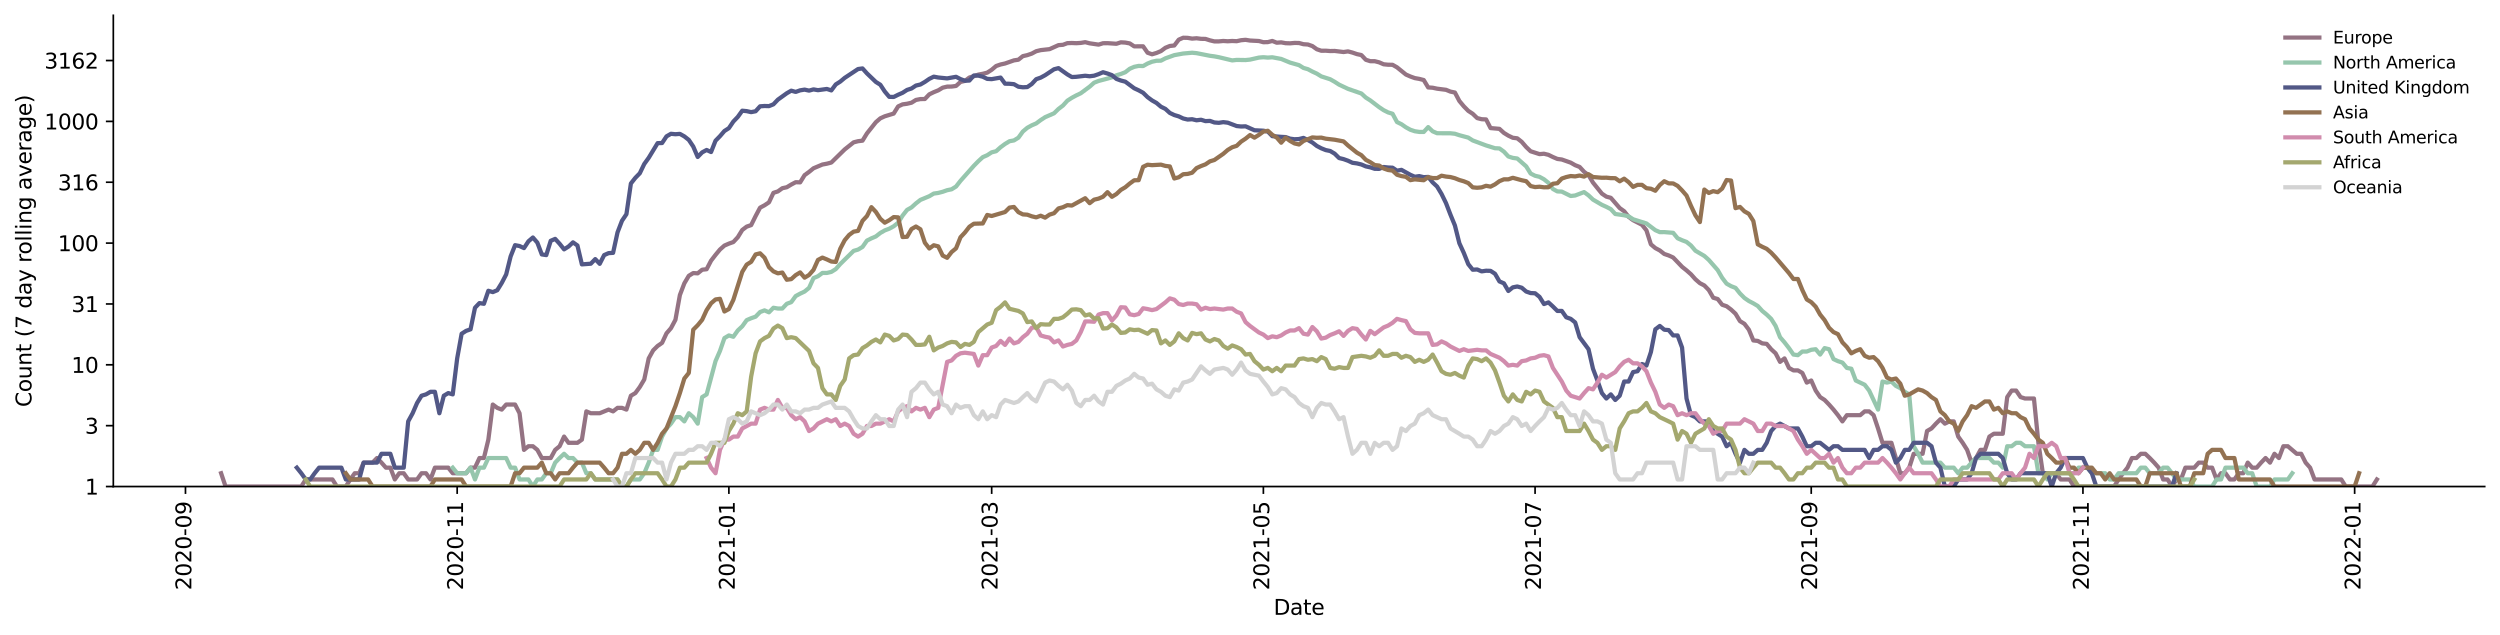 <?xml version="1.0" encoding="utf-8" standalone="no"?>
<!DOCTYPE svg PUBLIC "-//W3C//DTD SVG 1.1//EN"
  "http://www.w3.org/Graphics/SVG/1.1/DTD/svg11.dtd">
<svg height="298.621pt" version="1.1" viewBox="0 0 1176.528 298.621" width="1176.528pt" xmlns="http://www.w3.org/2000/svg" xmlns:xlink="http://www.w3.org/1999/xlink">
 <defs>
  <style type="text/css">*{stroke-linecap:butt;stroke-linejoin:round;}</style>
 </defs>
 <g id="figure_1">
  <g id="patch_1">
   <path d="M 0 298.621 
L 1176.528 298.621 
L 1176.528 0 
L 0 0 
z
" style="fill:#ffffff;"/>
  </g>
  <g id="axes_1">
   <g id="patch_2">
    <path d="M 53.328 228.96 
L 1169.328 228.96 
L 1169.328 7.2 
L 53.328 7.2 
z
" style="fill:#ffffff;"/>
   </g>
   <g id="matplotlib.axis_1">
    <g id="xtick_1">
     <g id="line2d_1">
      <defs>
       <path d="M 0 0 
L 0 3.5 
" id="m08885a1e57" style="stroke:#000000;stroke-width:0.8;"/>
      </defs>
      <g>
       <use style="stroke:#000000;stroke-width:0.8;" x="87.286" xlink:href="#m08885a1e57" y="228.96"/>
      </g>
     </g>
     <g id="text_1">
      <!-- 2020-09 -->
      <g transform="translate(90.045 277.743)rotate(-90)scale(0.1 -0.1)">
       <defs>
        <path d="M 1228 531 
L 3431 531 
L 3431 0 
L 469 0 
L 469 531 
Q 828 903 1448 1529 
Q 2069 2156 2228 2338 
Q 2531 2678 2651 2914 
Q 2772 3150 2772 3378 
Q 2772 3750 2511 3984 
Q 2250 4219 1831 4219 
Q 1534 4219 1204 4116 
Q 875 4013 500 3803 
L 500 4441 
Q 881 4594 1212 4672 
Q 1544 4750 1819 4750 
Q 2544 4750 2975 4387 
Q 3406 4025 3406 3419 
Q 3406 3131 3298 2873 
Q 3191 2616 2906 2266 
Q 2828 2175 2409 1742 
Q 1991 1309 1228 531 
z
" id="DejaVuSans-32" transform="scale(0.016)"/>
        <path d="M 2034 4250 
Q 1547 4250 1301 3770 
Q 1056 3291 1056 2328 
Q 1056 1369 1301 889 
Q 1547 409 2034 409 
Q 2525 409 2770 889 
Q 3016 1369 3016 2328 
Q 3016 3291 2770 3770 
Q 2525 4250 2034 4250 
z
M 2034 4750 
Q 2819 4750 3233 4129 
Q 3647 3509 3647 2328 
Q 3647 1150 3233 529 
Q 2819 -91 2034 -91 
Q 1250 -91 836 529 
Q 422 1150 422 2328 
Q 422 3509 836 4129 
Q 1250 4750 2034 4750 
z
" id="DejaVuSans-30" transform="scale(0.016)"/>
        <path d="M 313 2009 
L 1997 2009 
L 1997 1497 
L 313 1497 
L 313 2009 
z
" id="DejaVuSans-2d" transform="scale(0.016)"/>
        <path d="M 703 97 
L 703 672 
Q 941 559 1184 500 
Q 1428 441 1663 441 
Q 2288 441 2617 861 
Q 2947 1281 2994 2138 
Q 2813 1869 2534 1725 
Q 2256 1581 1919 1581 
Q 1219 1581 811 2004 
Q 403 2428 403 3163 
Q 403 3881 828 4315 
Q 1253 4750 1959 4750 
Q 2769 4750 3195 4129 
Q 3622 3509 3622 2328 
Q 3622 1225 3098 567 
Q 2575 -91 1691 -91 
Q 1453 -91 1209 -44 
Q 966 3 703 97 
z
M 1959 2075 
Q 2384 2075 2632 2365 
Q 2881 2656 2881 3163 
Q 2881 3666 2632 3958 
Q 2384 4250 1959 4250 
Q 1534 4250 1286 3958 
Q 1038 3666 1038 3163 
Q 1038 2656 1286 2365 
Q 1534 2075 1959 2075 
z
" id="DejaVuSans-39" transform="scale(0.016)"/>
       </defs>
       <use xlink:href="#DejaVuSans-32"/>
       <use x="63.623" xlink:href="#DejaVuSans-30"/>
       <use x="127.246" xlink:href="#DejaVuSans-32"/>
       <use x="190.869" xlink:href="#DejaVuSans-30"/>
       <use x="254.492" xlink:href="#DejaVuSans-2d"/>
       <use x="290.576" xlink:href="#DejaVuSans-30"/>
       <use x="354.199" xlink:href="#DejaVuSans-39"/>
      </g>
     </g>
    </g>
    <g id="xtick_2">
     <g id="line2d_2">
      <g>
       <use style="stroke:#000000;stroke-width:0.8;" x="215.152" xlink:href="#m08885a1e57" y="228.96"/>
      </g>
     </g>
     <g id="text_2">
      <!-- 2020-11 -->
      <g transform="translate(217.912 277.743)rotate(-90)scale(0.1 -0.1)">
       <defs>
        <path d="M 794 531 
L 1825 531 
L 1825 4091 
L 703 3866 
L 703 4441 
L 1819 4666 
L 2450 4666 
L 2450 531 
L 3481 531 
L 3481 0 
L 794 0 
L 794 531 
z
" id="DejaVuSans-31" transform="scale(0.016)"/>
       </defs>
       <use xlink:href="#DejaVuSans-32"/>
       <use x="63.623" xlink:href="#DejaVuSans-30"/>
       <use x="127.246" xlink:href="#DejaVuSans-32"/>
       <use x="190.869" xlink:href="#DejaVuSans-30"/>
       <use x="254.492" xlink:href="#DejaVuSans-2d"/>
       <use x="290.576" xlink:href="#DejaVuSans-31"/>
       <use x="354.199" xlink:href="#DejaVuSans-31"/>
      </g>
     </g>
    </g>
    <g id="xtick_3">
     <g id="line2d_3">
      <g>
       <use style="stroke:#000000;stroke-width:0.8;" x="343.019" xlink:href="#m08885a1e57" y="228.96"/>
      </g>
     </g>
     <g id="text_3">
      <!-- 2021-01 -->
      <g transform="translate(345.778 277.743)rotate(-90)scale(0.1 -0.1)">
       <use xlink:href="#DejaVuSans-32"/>
       <use x="63.623" xlink:href="#DejaVuSans-30"/>
       <use x="127.246" xlink:href="#DejaVuSans-32"/>
       <use x="190.869" xlink:href="#DejaVuSans-31"/>
       <use x="254.492" xlink:href="#DejaVuSans-2d"/>
       <use x="290.576" xlink:href="#DejaVuSans-30"/>
       <use x="354.199" xlink:href="#DejaVuSans-31"/>
      </g>
     </g>
    </g>
    <g id="xtick_4">
     <g id="line2d_4">
      <g>
       <use style="stroke:#000000;stroke-width:0.8;" x="466.693" xlink:href="#m08885a1e57" y="228.96"/>
      </g>
     </g>
     <g id="text_4">
      <!-- 2021-03 -->
      <g transform="translate(469.452 277.743)rotate(-90)scale(0.1 -0.1)">
       <defs>
        <path d="M 2597 2516 
Q 3050 2419 3304 2112 
Q 3559 1806 3559 1356 
Q 3559 666 3084 287 
Q 2609 -91 1734 -91 
Q 1441 -91 1130 -33 
Q 819 25 488 141 
L 488 750 
Q 750 597 1062 519 
Q 1375 441 1716 441 
Q 2309 441 2620 675 
Q 2931 909 2931 1356 
Q 2931 1769 2642 2001 
Q 2353 2234 1838 2234 
L 1294 2234 
L 1294 2753 
L 1863 2753 
Q 2328 2753 2575 2939 
Q 2822 3125 2822 3475 
Q 2822 3834 2567 4026 
Q 2313 4219 1838 4219 
Q 1578 4219 1281 4162 
Q 984 4106 628 3988 
L 628 4550 
Q 988 4650 1302 4700 
Q 1616 4750 1894 4750 
Q 2613 4750 3031 4423 
Q 3450 4097 3450 3541 
Q 3450 3153 3228 2886 
Q 3006 2619 2597 2516 
z
" id="DejaVuSans-33" transform="scale(0.016)"/>
       </defs>
       <use xlink:href="#DejaVuSans-32"/>
       <use x="63.623" xlink:href="#DejaVuSans-30"/>
       <use x="127.246" xlink:href="#DejaVuSans-32"/>
       <use x="190.869" xlink:href="#DejaVuSans-31"/>
       <use x="254.492" xlink:href="#DejaVuSans-2d"/>
       <use x="290.576" xlink:href="#DejaVuSans-30"/>
       <use x="354.199" xlink:href="#DejaVuSans-33"/>
      </g>
     </g>
    </g>
    <g id="xtick_5">
     <g id="line2d_5">
      <g>
       <use style="stroke:#000000;stroke-width:0.8;" x="594.559" xlink:href="#m08885a1e57" y="228.96"/>
      </g>
     </g>
     <g id="text_5">
      <!-- 2021-05 -->
      <g transform="translate(597.318 277.743)rotate(-90)scale(0.1 -0.1)">
       <defs>
        <path d="M 691 4666 
L 3169 4666 
L 3169 4134 
L 1269 4134 
L 1269 2991 
Q 1406 3038 1543 3061 
Q 1681 3084 1819 3084 
Q 2600 3084 3056 2656 
Q 3513 2228 3513 1497 
Q 3513 744 3044 326 
Q 2575 -91 1722 -91 
Q 1428 -91 1123 -41 
Q 819 9 494 109 
L 494 744 
Q 775 591 1075 516 
Q 1375 441 1709 441 
Q 2250 441 2565 725 
Q 2881 1009 2881 1497 
Q 2881 1984 2565 2268 
Q 2250 2553 1709 2553 
Q 1456 2553 1204 2497 
Q 953 2441 691 2322 
L 691 4666 
z
" id="DejaVuSans-35" transform="scale(0.016)"/>
       </defs>
       <use xlink:href="#DejaVuSans-32"/>
       <use x="63.623" xlink:href="#DejaVuSans-30"/>
       <use x="127.246" xlink:href="#DejaVuSans-32"/>
       <use x="190.869" xlink:href="#DejaVuSans-31"/>
       <use x="254.492" xlink:href="#DejaVuSans-2d"/>
       <use x="290.576" xlink:href="#DejaVuSans-30"/>
       <use x="354.199" xlink:href="#DejaVuSans-35"/>
      </g>
     </g>
    </g>
    <g id="xtick_6">
     <g id="line2d_6">
      <g>
       <use style="stroke:#000000;stroke-width:0.8;" x="722.425" xlink:href="#m08885a1e57" y="228.96"/>
      </g>
     </g>
     <g id="text_6">
      <!-- 2021-07 -->
      <g transform="translate(725.184 277.743)rotate(-90)scale(0.1 -0.1)">
       <defs>
        <path d="M 525 4666 
L 3525 4666 
L 3525 4397 
L 1831 0 
L 1172 0 
L 2766 4134 
L 525 4134 
L 525 4666 
z
" id="DejaVuSans-37" transform="scale(0.016)"/>
       </defs>
       <use xlink:href="#DejaVuSans-32"/>
       <use x="63.623" xlink:href="#DejaVuSans-30"/>
       <use x="127.246" xlink:href="#DejaVuSans-32"/>
       <use x="190.869" xlink:href="#DejaVuSans-31"/>
       <use x="254.492" xlink:href="#DejaVuSans-2d"/>
       <use x="290.576" xlink:href="#DejaVuSans-30"/>
       <use x="354.199" xlink:href="#DejaVuSans-37"/>
      </g>
     </g>
    </g>
    <g id="xtick_7">
     <g id="line2d_7">
      <g>
       <use style="stroke:#000000;stroke-width:0.8;" x="852.387" xlink:href="#m08885a1e57" y="228.96"/>
      </g>
     </g>
     <g id="text_7">
      <!-- 2021-09 -->
      <g transform="translate(855.147 277.743)rotate(-90)scale(0.1 -0.1)">
       <use xlink:href="#DejaVuSans-32"/>
       <use x="63.623" xlink:href="#DejaVuSans-30"/>
       <use x="127.246" xlink:href="#DejaVuSans-32"/>
       <use x="190.869" xlink:href="#DejaVuSans-31"/>
       <use x="254.492" xlink:href="#DejaVuSans-2d"/>
       <use x="290.576" xlink:href="#DejaVuSans-30"/>
       <use x="354.199" xlink:href="#DejaVuSans-39"/>
      </g>
     </g>
    </g>
    <g id="xtick_8">
     <g id="line2d_8">
      <g>
       <use style="stroke:#000000;stroke-width:0.8;" x="980.254" xlink:href="#m08885a1e57" y="228.96"/>
      </g>
     </g>
     <g id="text_8">
      <!-- 2021-11 -->
      <g transform="translate(983.013 277.743)rotate(-90)scale(0.1 -0.1)">
       <use xlink:href="#DejaVuSans-32"/>
       <use x="63.623" xlink:href="#DejaVuSans-30"/>
       <use x="127.246" xlink:href="#DejaVuSans-32"/>
       <use x="190.869" xlink:href="#DejaVuSans-31"/>
       <use x="254.492" xlink:href="#DejaVuSans-2d"/>
       <use x="290.576" xlink:href="#DejaVuSans-31"/>
       <use x="354.199" xlink:href="#DejaVuSans-31"/>
      </g>
     </g>
    </g>
    <g id="xtick_9">
     <g id="line2d_9">
      <g>
       <use style="stroke:#000000;stroke-width:0.8;" x="1108.12" xlink:href="#m08885a1e57" y="228.96"/>
      </g>
     </g>
     <g id="text_9">
      <!-- 2022-01 -->
      <g transform="translate(1110.879 277.743)rotate(-90)scale(0.1 -0.1)">
       <use xlink:href="#DejaVuSans-32"/>
       <use x="63.623" xlink:href="#DejaVuSans-30"/>
       <use x="127.246" xlink:href="#DejaVuSans-32"/>
       <use x="190.869" xlink:href="#DejaVuSans-32"/>
       <use x="254.492" xlink:href="#DejaVuSans-2d"/>
       <use x="290.576" xlink:href="#DejaVuSans-30"/>
       <use x="354.199" xlink:href="#DejaVuSans-31"/>
      </g>
     </g>
    </g>
    <g id="text_10">
     <!-- Date -->
     <g transform="translate(599.377 289.341)scale(0.1 -0.1)">
      <defs>
       <path d="M 1259 4147 
L 1259 519 
L 2022 519 
Q 2988 519 3436 956 
Q 3884 1394 3884 2338 
Q 3884 3275 3436 3711 
Q 2988 4147 2022 4147 
L 1259 4147 
z
M 628 4666 
L 1925 4666 
Q 3281 4666 3915 4102 
Q 4550 3538 4550 2338 
Q 4550 1131 3912 565 
Q 3275 0 1925 0 
L 628 0 
L 628 4666 
z
" id="DejaVuSans-44" transform="scale(0.016)"/>
       <path d="M 2194 1759 
Q 1497 1759 1228 1600 
Q 959 1441 959 1056 
Q 959 750 1161 570 
Q 1363 391 1709 391 
Q 2188 391 2477 730 
Q 2766 1069 2766 1631 
L 2766 1759 
L 2194 1759 
z
M 3341 1997 
L 3341 0 
L 2766 0 
L 2766 531 
Q 2569 213 2275 61 
Q 1981 -91 1556 -91 
Q 1019 -91 701 211 
Q 384 513 384 1019 
Q 384 1609 779 1909 
Q 1175 2209 1959 2209 
L 2766 2209 
L 2766 2266 
Q 2766 2663 2505 2880 
Q 2244 3097 1772 3097 
Q 1472 3097 1187 3025 
Q 903 2953 641 2809 
L 641 3341 
Q 956 3463 1253 3523 
Q 1550 3584 1831 3584 
Q 2591 3584 2966 3190 
Q 3341 2797 3341 1997 
z
" id="DejaVuSans-61" transform="scale(0.016)"/>
       <path d="M 1172 4494 
L 1172 3500 
L 2356 3500 
L 2356 3053 
L 1172 3053 
L 1172 1153 
Q 1172 725 1289 603 
Q 1406 481 1766 481 
L 2356 481 
L 2356 0 
L 1766 0 
Q 1100 0 847 248 
Q 594 497 594 1153 
L 594 3053 
L 172 3053 
L 172 3500 
L 594 3500 
L 594 4494 
L 1172 4494 
z
" id="DejaVuSans-74" transform="scale(0.016)"/>
       <path d="M 3597 1894 
L 3597 1613 
L 953 1613 
Q 991 1019 1311 708 
Q 1631 397 2203 397 
Q 2534 397 2845 478 
Q 3156 559 3463 722 
L 3463 178 
Q 3153 47 2828 -22 
Q 2503 -91 2169 -91 
Q 1331 -91 842 396 
Q 353 884 353 1716 
Q 353 2575 817 3079 
Q 1281 3584 2069 3584 
Q 2775 3584 3186 3129 
Q 3597 2675 3597 1894 
z
M 3022 2063 
Q 3016 2534 2758 2815 
Q 2500 3097 2075 3097 
Q 1594 3097 1305 2825 
Q 1016 2553 972 2059 
L 3022 2063 
z
" id="DejaVuSans-65" transform="scale(0.016)"/>
      </defs>
      <use xlink:href="#DejaVuSans-44"/>
      <use x="77.002" xlink:href="#DejaVuSans-61"/>
      <use x="138.281" xlink:href="#DejaVuSans-74"/>
      <use x="177.49" xlink:href="#DejaVuSans-65"/>
     </g>
    </g>
   </g>
   <g id="matplotlib.axis_2">
    <g id="ytick_1">
     <g id="line2d_10">
      <defs>
       <path d="M 0 0 
L -3.5 0 
" id="mbefa3f10ae" style="stroke:#000000;stroke-width:0.8;"/>
      </defs>
      <g>
       <use style="stroke:#000000;stroke-width:0.8;" x="53.328" xlink:href="#mbefa3f10ae" y="228.96"/>
      </g>
     </g>
     <g id="text_11">
      <!-- 1 -->
      <g transform="translate(39.966 232.759)scale(0.1 -0.1)">
       <use xlink:href="#DejaVuSans-31"/>
      </g>
     </g>
    </g>
    <g id="ytick_2">
     <g id="line2d_11">
      <g>
       <use style="stroke:#000000;stroke-width:0.8;" x="53.328" xlink:href="#mbefa3f10ae" y="200.321"/>
      </g>
     </g>
     <g id="text_12">
      <!-- 3 -->
      <g transform="translate(39.966 204.12)scale(0.1 -0.1)">
       <use xlink:href="#DejaVuSans-33"/>
      </g>
     </g>
    </g>
    <g id="ytick_3">
     <g id="line2d_12">
      <g>
       <use style="stroke:#000000;stroke-width:0.8;" x="53.328" xlink:href="#mbefa3f10ae" y="171.682"/>
      </g>
     </g>
     <g id="text_13">
      <!-- 10 -->
      <g transform="translate(33.603 175.481)scale(0.1 -0.1)">
       <use xlink:href="#DejaVuSans-31"/>
       <use x="63.623" xlink:href="#DejaVuSans-30"/>
      </g>
     </g>
    </g>
    <g id="ytick_4">
     <g id="line2d_13">
      <g>
       <use style="stroke:#000000;stroke-width:0.8;" x="53.328" xlink:href="#mbefa3f10ae" y="143.043"/>
      </g>
     </g>
     <g id="text_14">
      <!-- 31 -->
      <g transform="translate(33.603 146.842)scale(0.1 -0.1)">
       <use xlink:href="#DejaVuSans-33"/>
       <use x="63.623" xlink:href="#DejaVuSans-31"/>
      </g>
     </g>
    </g>
    <g id="ytick_5">
     <g id="line2d_14">
      <g>
       <use style="stroke:#000000;stroke-width:0.8;" x="53.328" xlink:href="#mbefa3f10ae" y="114.404"/>
      </g>
     </g>
     <g id="text_15">
      <!-- 100 -->
      <g transform="translate(27.241 118.203)scale(0.1 -0.1)">
       <use xlink:href="#DejaVuSans-31"/>
       <use x="63.623" xlink:href="#DejaVuSans-30"/>
       <use x="127.246" xlink:href="#DejaVuSans-30"/>
      </g>
     </g>
    </g>
    <g id="ytick_6">
     <g id="line2d_15">
      <g>
       <use style="stroke:#000000;stroke-width:0.8;" x="53.328" xlink:href="#mbefa3f10ae" y="85.765"/>
      </g>
     </g>
     <g id="text_16">
      <!-- 316 -->
      <g transform="translate(27.241 89.564)scale(0.1 -0.1)">
       <defs>
        <path d="M 2113 2584 
Q 1688 2584 1439 2293 
Q 1191 2003 1191 1497 
Q 1191 994 1439 701 
Q 1688 409 2113 409 
Q 2538 409 2786 701 
Q 3034 994 3034 1497 
Q 3034 2003 2786 2293 
Q 2538 2584 2113 2584 
z
M 3366 4563 
L 3366 3988 
Q 3128 4100 2886 4159 
Q 2644 4219 2406 4219 
Q 1781 4219 1451 3797 
Q 1122 3375 1075 2522 
Q 1259 2794 1537 2939 
Q 1816 3084 2150 3084 
Q 2853 3084 3261 2657 
Q 3669 2231 3669 1497 
Q 3669 778 3244 343 
Q 2819 -91 2113 -91 
Q 1303 -91 875 529 
Q 447 1150 447 2328 
Q 447 3434 972 4092 
Q 1497 4750 2381 4750 
Q 2619 4750 2861 4703 
Q 3103 4656 3366 4563 
z
" id="DejaVuSans-36" transform="scale(0.016)"/>
       </defs>
       <use xlink:href="#DejaVuSans-33"/>
       <use x="63.623" xlink:href="#DejaVuSans-31"/>
       <use x="127.246" xlink:href="#DejaVuSans-36"/>
      </g>
     </g>
    </g>
    <g id="ytick_7">
     <g id="line2d_16">
      <g>
       <use style="stroke:#000000;stroke-width:0.8;" x="53.328" xlink:href="#mbefa3f10ae" y="57.126"/>
      </g>
     </g>
     <g id="text_17">
      <!-- 1000 -->
      <g transform="translate(20.878 60.925)scale(0.1 -0.1)">
       <use xlink:href="#DejaVuSans-31"/>
       <use x="63.623" xlink:href="#DejaVuSans-30"/>
       <use x="127.246" xlink:href="#DejaVuSans-30"/>
       <use x="190.869" xlink:href="#DejaVuSans-30"/>
      </g>
     </g>
    </g>
    <g id="ytick_8">
     <g id="line2d_17">
      <g>
       <use style="stroke:#000000;stroke-width:0.8;" x="53.328" xlink:href="#mbefa3f10ae" y="28.487"/>
      </g>
     </g>
     <g id="text_18">
      <!-- 3162 -->
      <g transform="translate(20.878 32.286)scale(0.1 -0.1)">
       <use xlink:href="#DejaVuSans-33"/>
       <use x="63.623" xlink:href="#DejaVuSans-31"/>
       <use x="127.246" xlink:href="#DejaVuSans-36"/>
       <use x="190.869" xlink:href="#DejaVuSans-32"/>
      </g>
     </g>
    </g>
    <g id="text_19">
     <!-- Count (7 day rolling average) -->
     <g transform="translate(14.798 191.548)rotate(-90)scale(0.1 -0.1)">
      <defs>
       <path d="M 4122 4306 
L 4122 3641 
Q 3803 3938 3442 4084 
Q 3081 4231 2675 4231 
Q 1875 4231 1450 3742 
Q 1025 3253 1025 2328 
Q 1025 1406 1450 917 
Q 1875 428 2675 428 
Q 3081 428 3442 575 
Q 3803 722 4122 1019 
L 4122 359 
Q 3791 134 3420 21 
Q 3050 -91 2638 -91 
Q 1578 -91 968 557 
Q 359 1206 359 2328 
Q 359 3453 968 4101 
Q 1578 4750 2638 4750 
Q 3056 4750 3426 4639 
Q 3797 4528 4122 4306 
z
" id="DejaVuSans-43" transform="scale(0.016)"/>
       <path d="M 1959 3097 
Q 1497 3097 1228 2736 
Q 959 2375 959 1747 
Q 959 1119 1226 758 
Q 1494 397 1959 397 
Q 2419 397 2687 759 
Q 2956 1122 2956 1747 
Q 2956 2369 2687 2733 
Q 2419 3097 1959 3097 
z
M 1959 3584 
Q 2709 3584 3137 3096 
Q 3566 2609 3566 1747 
Q 3566 888 3137 398 
Q 2709 -91 1959 -91 
Q 1206 -91 779 398 
Q 353 888 353 1747 
Q 353 2609 779 3096 
Q 1206 3584 1959 3584 
z
" id="DejaVuSans-6f" transform="scale(0.016)"/>
       <path d="M 544 1381 
L 544 3500 
L 1119 3500 
L 1119 1403 
Q 1119 906 1312 657 
Q 1506 409 1894 409 
Q 2359 409 2629 706 
Q 2900 1003 2900 1516 
L 2900 3500 
L 3475 3500 
L 3475 0 
L 2900 0 
L 2900 538 
Q 2691 219 2414 64 
Q 2138 -91 1772 -91 
Q 1169 -91 856 284 
Q 544 659 544 1381 
z
M 1991 3584 
L 1991 3584 
z
" id="DejaVuSans-75" transform="scale(0.016)"/>
       <path d="M 3513 2113 
L 3513 0 
L 2938 0 
L 2938 2094 
Q 2938 2591 2744 2837 
Q 2550 3084 2163 3084 
Q 1697 3084 1428 2787 
Q 1159 2491 1159 1978 
L 1159 0 
L 581 0 
L 581 3500 
L 1159 3500 
L 1159 2956 
Q 1366 3272 1645 3428 
Q 1925 3584 2291 3584 
Q 2894 3584 3203 3211 
Q 3513 2838 3513 2113 
z
" id="DejaVuSans-6e" transform="scale(0.016)"/>
       <path id="DejaVuSans-20" transform="scale(0.016)"/>
       <path d="M 1984 4856 
Q 1566 4138 1362 3434 
Q 1159 2731 1159 2009 
Q 1159 1288 1364 580 
Q 1569 -128 1984 -844 
L 1484 -844 
Q 1016 -109 783 600 
Q 550 1309 550 2009 
Q 550 2706 781 3412 
Q 1013 4119 1484 4856 
L 1984 4856 
z
" id="DejaVuSans-28" transform="scale(0.016)"/>
       <path d="M 2906 2969 
L 2906 4863 
L 3481 4863 
L 3481 0 
L 2906 0 
L 2906 525 
Q 2725 213 2448 61 
Q 2172 -91 1784 -91 
Q 1150 -91 751 415 
Q 353 922 353 1747 
Q 353 2572 751 3078 
Q 1150 3584 1784 3584 
Q 2172 3584 2448 3432 
Q 2725 3281 2906 2969 
z
M 947 1747 
Q 947 1113 1208 752 
Q 1469 391 1925 391 
Q 2381 391 2643 752 
Q 2906 1113 2906 1747 
Q 2906 2381 2643 2742 
Q 2381 3103 1925 3103 
Q 1469 3103 1208 2742 
Q 947 2381 947 1747 
z
" id="DejaVuSans-64" transform="scale(0.016)"/>
       <path d="M 2059 -325 
Q 1816 -950 1584 -1140 
Q 1353 -1331 966 -1331 
L 506 -1331 
L 506 -850 
L 844 -850 
Q 1081 -850 1212 -737 
Q 1344 -625 1503 -206 
L 1606 56 
L 191 3500 
L 800 3500 
L 1894 763 
L 2988 3500 
L 3597 3500 
L 2059 -325 
z
" id="DejaVuSans-79" transform="scale(0.016)"/>
       <path d="M 2631 2963 
Q 2534 3019 2420 3045 
Q 2306 3072 2169 3072 
Q 1681 3072 1420 2755 
Q 1159 2438 1159 1844 
L 1159 0 
L 581 0 
L 581 3500 
L 1159 3500 
L 1159 2956 
Q 1341 3275 1631 3429 
Q 1922 3584 2338 3584 
Q 2397 3584 2469 3576 
Q 2541 3569 2628 3553 
L 2631 2963 
z
" id="DejaVuSans-72" transform="scale(0.016)"/>
       <path d="M 603 4863 
L 1178 4863 
L 1178 0 
L 603 0 
L 603 4863 
z
" id="DejaVuSans-6c" transform="scale(0.016)"/>
       <path d="M 603 3500 
L 1178 3500 
L 1178 0 
L 603 0 
L 603 3500 
z
M 603 4863 
L 1178 4863 
L 1178 4134 
L 603 4134 
L 603 4863 
z
" id="DejaVuSans-69" transform="scale(0.016)"/>
       <path d="M 2906 1791 
Q 2906 2416 2648 2759 
Q 2391 3103 1925 3103 
Q 1463 3103 1205 2759 
Q 947 2416 947 1791 
Q 947 1169 1205 825 
Q 1463 481 1925 481 
Q 2391 481 2648 825 
Q 2906 1169 2906 1791 
z
M 3481 434 
Q 3481 -459 3084 -895 
Q 2688 -1331 1869 -1331 
Q 1566 -1331 1297 -1286 
Q 1028 -1241 775 -1147 
L 775 -588 
Q 1028 -725 1275 -790 
Q 1522 -856 1778 -856 
Q 2344 -856 2625 -561 
Q 2906 -266 2906 331 
L 2906 616 
Q 2728 306 2450 153 
Q 2172 0 1784 0 
Q 1141 0 747 490 
Q 353 981 353 1791 
Q 353 2603 747 3093 
Q 1141 3584 1784 3584 
Q 2172 3584 2450 3431 
Q 2728 3278 2906 2969 
L 2906 3500 
L 3481 3500 
L 3481 434 
z
" id="DejaVuSans-67" transform="scale(0.016)"/>
       <path d="M 191 3500 
L 800 3500 
L 1894 563 
L 2988 3500 
L 3597 3500 
L 2284 0 
L 1503 0 
L 191 3500 
z
" id="DejaVuSans-76" transform="scale(0.016)"/>
       <path d="M 513 4856 
L 1013 4856 
Q 1481 4119 1714 3412 
Q 1947 2706 1947 2009 
Q 1947 1309 1714 600 
Q 1481 -109 1013 -844 
L 513 -844 
Q 928 -128 1133 580 
Q 1338 1288 1338 2009 
Q 1338 2731 1133 3434 
Q 928 4138 513 4856 
z
" id="DejaVuSans-29" transform="scale(0.016)"/>
      </defs>
      <use xlink:href="#DejaVuSans-43"/>
      <use x="69.824" xlink:href="#DejaVuSans-6f"/>
      <use x="131.006" xlink:href="#DejaVuSans-75"/>
      <use x="194.385" xlink:href="#DejaVuSans-6e"/>
      <use x="257.764" xlink:href="#DejaVuSans-74"/>
      <use x="296.973" xlink:href="#DejaVuSans-20"/>
      <use x="328.76" xlink:href="#DejaVuSans-28"/>
      <use x="367.773" xlink:href="#DejaVuSans-37"/>
      <use x="431.396" xlink:href="#DejaVuSans-20"/>
      <use x="463.184" xlink:href="#DejaVuSans-64"/>
      <use x="526.66" xlink:href="#DejaVuSans-61"/>
      <use x="587.939" xlink:href="#DejaVuSans-79"/>
      <use x="647.119" xlink:href="#DejaVuSans-20"/>
      <use x="678.906" xlink:href="#DejaVuSans-72"/>
      <use x="717.77" xlink:href="#DejaVuSans-6f"/>
      <use x="778.951" xlink:href="#DejaVuSans-6c"/>
      <use x="806.734" xlink:href="#DejaVuSans-6c"/>
      <use x="834.518" xlink:href="#DejaVuSans-69"/>
      <use x="862.301" xlink:href="#DejaVuSans-6e"/>
      <use x="925.68" xlink:href="#DejaVuSans-67"/>
      <use x="989.156" xlink:href="#DejaVuSans-20"/>
      <use x="1020.943" xlink:href="#DejaVuSans-61"/>
      <use x="1082.223" xlink:href="#DejaVuSans-76"/>
      <use x="1141.402" xlink:href="#DejaVuSans-65"/>
      <use x="1202.926" xlink:href="#DejaVuSans-72"/>
      <use x="1244.039" xlink:href="#DejaVuSans-61"/>
      <use x="1305.318" xlink:href="#DejaVuSans-67"/>
      <use x="1368.795" xlink:href="#DejaVuSans-65"/>
      <use x="1430.318" xlink:href="#DejaVuSans-29"/>
     </g>
    </g>
   </g>
   <g id="line2d_18">
    <path clip-path="url(#p91bcbf36d4)" d="M 104.055 222.708 
L 106.152 228.96 
L 141.786 228.96 
L 143.883 225.638 
L 156.46 225.638 
L 158.556 228.96 
L 162.748 228.96 
L 164.844 225.638 
L 166.94 222.708 
L 169.037 222.708 
L 171.133 217.717 
L 175.325 217.717 
L 177.421 215.552 
L 179.517 217.717 
L 181.614 220.088 
L 183.71 220.088 
L 185.806 225.638 
L 187.902 222.708 
L 189.998 222.708 
L 192.094 225.638 
L 196.287 225.638 
L 198.383 222.708 
L 200.479 222.708 
L 202.575 225.638 
L 204.671 220.088 
L 210.96 220.088 
L 213.056 222.708 
L 219.345 222.708 
L 221.441 220.088 
L 223.537 220.088 
L 225.633 215.552 
L 227.729 215.552 
L 229.825 206.888 
L 231.922 190.388 
L 234.018 191.943 
L 236.114 192.759 
L 238.21 190.388 
L 242.403 190.388 
L 244.499 194.475 
L 246.595 211.718 
L 248.691 210.001 
L 250.787 210.001 
L 252.883 211.718 
L 254.98 215.552 
L 259.172 215.552 
L 261.268 211.718 
L 263.364 210.001 
L 265.46 205.466 
L 267.557 208.396 
L 271.749 208.396 
L 273.845 206.888 
L 275.941 193.602 
L 278.037 194.475 
L 282.23 194.475 
L 286.422 192.759 
L 288.518 193.602 
L 290.614 191.943 
L 292.711 191.943 
L 294.807 192.759 
L 296.903 186.232 
L 298.999 184.988 
L 301.095 182.126 
L 303.191 178.602 
L 305.288 168.673 
L 307.384 164.884 
L 309.48 162.809 
L 311.576 161.36 
L 313.672 156.864 
L 315.768 154.439 
L 317.865 150.504 
L 319.961 138.85 
L 322.057 133.337 
L 324.153 129.798 
L 326.249 128.512 
L 328.345 128.637 
L 330.442 126.934 
L 332.538 126.7 
L 334.634 122.674 
L 336.73 119.955 
L 338.826 117.423 
L 340.922 115.568 
L 343.019 114.654 
L 345.115 113.911 
L 347.211 111.648 
L 349.307 108.235 
L 351.403 106.651 
L 353.499 105.933 
L 355.596 101.69 
L 357.692 97.737 
L 359.788 96.617 
L 361.884 95.231 
L 363.98 90.758 
L 366.076 90.081 
L 368.173 88.577 
L 370.269 88.115 
L 372.365 86.851 
L 374.461 85.749 
L 376.557 85.816 
L 378.653 82.422 
L 380.75 80.897 
L 382.846 79.192 
L 387.038 77.427 
L 389.134 77.036 
L 391.23 76.489 
L 397.519 70.329 
L 401.711 66.993 
L 403.807 66.454 
L 405.904 66.197 
L 408 62.783 
L 412.192 57.509 
L 414.288 55.693 
L 416.384 54.732 
L 420.577 53.446 
L 422.673 50.077 
L 424.769 49.116 
L 426.865 48.827 
L 428.961 48.338 
L 431.058 47.03 
L 433.154 46.624 
L 435.25 46.593 
L 437.346 44.392 
L 439.442 43.376 
L 441.538 42.528 
L 443.635 41.268 
L 445.731 40.764 
L 447.827 40.731 
L 449.923 40.446 
L 452.019 38.568 
L 454.116 38.064 
L 456.212 36.479 
L 458.308 35.86 
L 460.404 35.111 
L 462.5 34.724 
L 464.596 34.189 
L 466.693 32.835 
L 468.789 31.066 
L 470.885 30.344 
L 472.981 29.881 
L 477.173 28.414 
L 479.27 28.096 
L 481.366 26.422 
L 483.462 25.943 
L 485.558 25.227 
L 487.654 24.108 
L 489.75 23.591 
L 493.943 23.124 
L 498.135 21.243 
L 500.231 21.083 
L 502.327 20.306 
L 504.424 20.24 
L 506.52 20.326 
L 508.616 20.195 
L 510.712 19.846 
L 512.808 20.388 
L 517.001 20.998 
L 519.097 20.349 
L 521.193 20.314 
L 525.385 20.602 
L 527.481 19.92 
L 529.578 20.039 
L 531.674 20.432 
L 533.77 21.821 
L 537.962 21.807 
L 540.058 24.809 
L 542.155 25.542 
L 544.251 24.926 
L 546.347 24.043 
L 548.443 22.492 
L 550.539 21.639 
L 552.635 21.41 
L 554.732 18.666 
L 556.828 17.76 
L 558.924 17.816 
L 561.02 18.17 
L 563.116 18.004 
L 565.212 18.272 
L 567.309 18.315 
L 569.405 18.988 
L 571.501 19.483 
L 573.597 19.477 
L 575.693 19.284 
L 577.789 19.418 
L 579.886 19.285 
L 581.982 19.388 
L 584.078 18.925 
L 586.174 18.738 
L 588.27 19.078 
L 592.463 19.299 
L 594.559 19.869 
L 596.655 19.817 
L 598.751 19.272 
L 600.847 20.096 
L 602.943 19.942 
L 605.04 20.326 
L 607.136 20.391 
L 609.232 20.201 
L 611.328 20.238 
L 613.424 20.806 
L 615.52 20.944 
L 617.617 21.681 
L 619.713 23.174 
L 621.809 23.879 
L 623.905 23.857 
L 626.001 24.024 
L 628.097 23.975 
L 632.29 24.482 
L 634.386 24.186 
L 636.482 24.743 
L 638.578 25.46 
L 640.674 25.913 
L 642.771 28.13 
L 644.867 28.794 
L 646.963 28.798 
L 649.059 29.341 
L 651.155 30.251 
L 653.251 30.461 
L 655.348 30.495 
L 657.444 31.684 
L 661.636 35.074 
L 663.732 36.001 
L 665.829 36.755 
L 667.925 37.129 
L 670.021 37.67 
L 672.117 41.146 
L 674.213 41.289 
L 676.309 41.736 
L 680.502 42.265 
L 682.598 43.114 
L 684.694 43.542 
L 686.79 47.523 
L 688.886 50.037 
L 690.983 52.17 
L 693.079 53.547 
L 695.175 55.569 
L 697.271 56.106 
L 699.367 56.205 
L 701.463 60.269 
L 705.656 60.643 
L 707.752 62.548 
L 709.848 63.836 
L 711.944 64.838 
L 714.04 65.091 
L 716.137 66.751 
L 718.233 69.19 
L 720.329 71.19 
L 724.521 72.533 
L 726.617 72.349 
L 728.714 72.865 
L 730.81 73.896 
L 732.906 74.791 
L 735.002 75.067 
L 739.194 76.543 
L 741.291 77.743 
L 743.387 78.562 
L 745.483 80.842 
L 747.579 82.422 
L 749.675 85.918 
L 753.868 91.118 
L 755.964 92.537 
L 758.06 93.089 
L 762.252 97.919 
L 764.348 99.41 
L 766.445 102.055 
L 768.541 103.617 
L 772.733 105.781 
L 774.829 108.402 
L 776.925 114.979 
L 779.022 116.75 
L 781.118 117.868 
L 783.214 119.514 
L 785.31 120.223 
L 787.406 121.184 
L 791.599 125.561 
L 793.695 127.23 
L 795.791 129.082 
L 797.887 131.434 
L 799.983 133.261 
L 802.079 134.346 
L 804.176 136.496 
L 806.272 140.116 
L 808.368 140.723 
L 810.464 143.423 
L 812.56 144.118 
L 814.656 145.692 
L 816.753 147.641 
L 818.849 151.118 
L 820.945 152.394 
L 823.041 155.161 
L 825.137 160.213 
L 827.233 160.439 
L 829.33 161.596 
L 831.426 161.834 
L 833.522 164.349 
L 835.618 166.274 
L 837.714 170.3 
L 839.81 168.673 
L 841.907 173.146 
L 844.003 174.303 
L 846.099 174.303 
L 848.195 175.516 
L 850.291 180.052 
L 852.387 179.076 
L 854.484 183.804 
L 856.58 186.879 
L 858.676 188.224 
L 860.772 190.388 
L 862.868 192.759 
L 864.964 195.38 
L 867.061 198.31 
L 869.157 195.38 
L 875.445 195.38 
L 877.541 193.602 
L 879.638 193.602 
L 881.734 195.38 
L 883.83 201.631 
L 885.926 208.396 
L 890.119 208.396 
L 894.311 222.708 
L 896.407 222.708 
L 898.503 220.088 
L 900.599 213.561 
L 904.792 213.561 
L 906.888 202.845 
L 908.984 201.631 
L 911.08 199.368 
L 913.176 197.294 
L 915.273 199.368 
L 917.369 198.31 
L 919.465 198.31 
L 921.561 205.466 
L 923.657 208.396 
L 925.753 211.718 
L 927.85 217.717 
L 929.946 215.552 
L 932.042 211.718 
L 934.138 211.718 
L 936.234 205.466 
L 938.33 204.121 
L 942.523 204.121 
L 944.619 186.879 
L 946.715 183.804 
L 948.811 183.804 
L 950.907 186.879 
L 953.004 187.542 
L 957.196 187.542 
L 959.292 208.396 
L 961.388 222.708 
L 967.677 222.708 
L 969.773 225.638 
L 973.965 225.638 
L 976.061 228.96 
L 994.927 228.96 
L 997.023 225.638 
L 999.119 222.708 
L 1001.215 220.088 
L 1003.312 215.552 
L 1005.408 215.552 
L 1007.504 213.561 
L 1009.6 213.561 
L 1011.696 215.552 
L 1013.792 217.717 
L 1015.889 220.088 
L 1017.985 225.638 
L 1020.081 225.638 
L 1022.177 228.96 
L 1024.273 225.638 
L 1026.369 225.638 
L 1028.466 220.088 
L 1032.658 220.088 
L 1034.754 217.717 
L 1036.85 217.717 
L 1038.946 220.088 
L 1041.043 220.088 
L 1043.139 225.638 
L 1045.235 222.708 
L 1047.331 222.708 
L 1049.427 225.638 
L 1051.523 225.638 
L 1053.62 222.708 
L 1055.716 222.708 
L 1057.812 217.717 
L 1059.908 220.088 
L 1062.004 220.088 
L 1064.1 217.717 
L 1066.197 215.552 
L 1068.293 217.717 
L 1070.389 213.561 
L 1072.485 215.552 
L 1074.581 210.001 
L 1076.677 210.001 
L 1080.87 213.561 
L 1082.966 213.561 
L 1085.062 217.717 
L 1087.158 220.088 
L 1089.254 225.638 
L 1101.832 225.638 
L 1103.928 228.96 
L 1116.505 228.96 
L 1118.601 225.638 
L 1118.601 225.638 
" style="fill:none;stroke:#947383;stroke-linecap:square;stroke-width:2;"/>
   </g>
   <g id="line2d_19">
    <path clip-path="url(#p91bcbf36d4)" d="M 213.056 220.088 
L 215.152 222.708 
L 219.345 222.708 
L 221.441 220.088 
L 223.537 225.638 
L 225.633 220.088 
L 227.729 220.088 
L 229.825 215.552 
L 238.21 215.552 
L 240.306 220.088 
L 242.403 220.088 
L 244.499 225.638 
L 248.691 225.638 
L 250.787 228.96 
L 252.883 225.638 
L 254.98 225.638 
L 257.076 222.708 
L 259.172 222.708 
L 261.268 217.717 
L 263.364 215.552 
L 265.46 213.561 
L 267.557 215.552 
L 269.653 215.552 
L 271.749 217.717 
L 273.845 217.717 
L 275.941 222.708 
L 278.037 222.708 
L 280.134 225.638 
L 290.614 225.638 
L 292.711 228.96 
L 294.807 228.96 
L 296.903 225.638 
L 301.095 225.638 
L 303.191 222.708 
L 305.288 217.717 
L 307.384 211.718 
L 309.48 211.718 
L 311.576 205.466 
L 313.672 201.631 
L 315.768 199.368 
L 317.865 196.319 
L 319.961 196.319 
L 322.057 198.31 
L 324.153 194.475 
L 326.249 196.319 
L 328.345 199.368 
L 330.442 186.879 
L 332.538 185.603 
L 336.73 169.966 
L 338.826 165.155 
L 340.922 159.117 
L 343.019 157.863 
L 345.115 158.482 
L 347.211 155.529 
L 349.307 153.567 
L 351.403 150.656 
L 353.499 149.757 
L 355.596 149.031 
L 357.692 146.843 
L 359.788 146.07 
L 361.884 146.974 
L 363.98 144.832 
L 366.076 145.197 
L 368.173 145.197 
L 370.269 142.971 
L 372.365 142.199 
L 374.461 139.329 
L 376.557 138.194 
L 378.653 137.197 
L 380.75 135.481 
L 382.846 130.876 
L 384.942 129.996 
L 387.038 128.449 
L 389.134 128.449 
L 391.23 127.954 
L 393.327 126.642 
L 395.423 124.26 
L 401.711 118.073 
L 403.807 117.463 
L 405.904 116.209 
L 408 113.224 
L 410.096 112.162 
L 412.192 111.269 
L 414.288 109.633 
L 416.384 108.43 
L 418.481 107.633 
L 420.577 106.495 
L 422.673 104.82 
L 424.769 101.456 
L 426.865 98.795 
L 428.961 97.61 
L 431.058 95.712 
L 433.154 94.074 
L 437.346 92.332 
L 439.442 91.09 
L 441.538 90.8 
L 443.635 90.255 
L 445.731 89.513 
L 447.827 89.085 
L 449.923 87.784 
L 452.019 85.106 
L 458.308 78.021 
L 460.404 75.877 
L 462.5 73.959 
L 464.596 73.046 
L 466.693 71.689 
L 468.789 71.159 
L 470.885 69.282 
L 472.981 67.743 
L 475.077 66.465 
L 477.173 66.09 
L 479.27 64.799 
L 481.366 61.902 
L 483.462 60.137 
L 485.558 58.981 
L 487.654 58.082 
L 489.75 56.515 
L 491.847 55.146 
L 496.039 53.318 
L 498.135 51.27 
L 500.231 49.674 
L 502.327 47.373 
L 504.424 46.025 
L 506.52 44.887 
L 508.616 43.886 
L 512.808 40.773 
L 514.904 38.915 
L 517.001 38.102 
L 521.193 36.991 
L 523.289 36.387 
L 525.385 35.433 
L 527.481 34.813 
L 529.578 33.988 
L 531.674 32.354 
L 533.77 31.451 
L 535.866 31.017 
L 537.962 31.086 
L 540.058 29.904 
L 542.155 29.052 
L 544.251 28.592 
L 546.347 28.552 
L 548.443 27.462 
L 552.635 25.953 
L 556.828 25.19 
L 561.02 24.82 
L 563.116 25.013 
L 569.405 26.256 
L 571.501 26.528 
L 573.597 26.923 
L 579.886 28.426 
L 581.982 28.195 
L 586.174 28.26 
L 588.27 28.051 
L 592.463 27.102 
L 594.559 26.927 
L 596.655 27.104 
L 598.751 26.959 
L 602.943 27.735 
L 607.136 29.465 
L 611.328 30.655 
L 613.424 31.967 
L 615.52 32.567 
L 617.617 33.68 
L 619.713 34.65 
L 621.809 35.953 
L 626.001 37.299 
L 628.097 38.488 
L 630.194 39.834 
L 634.386 41.817 
L 640.674 43.997 
L 642.771 45.921 
L 644.867 47.247 
L 649.059 50.441 
L 651.155 51.846 
L 653.251 52.903 
L 655.348 53.538 
L 657.444 57.433 
L 659.54 58.458 
L 661.636 59.917 
L 663.732 61.064 
L 665.829 61.765 
L 667.925 62.08 
L 670.021 62.106 
L 672.117 59.814 
L 674.213 61.799 
L 676.309 62.694 
L 682.598 62.725 
L 684.694 62.945 
L 686.79 63.632 
L 690.983 64.756 
L 693.079 66.095 
L 699.367 68.445 
L 703.56 69.756 
L 705.656 69.851 
L 707.752 71.372 
L 709.848 73.64 
L 711.944 74.304 
L 714.04 74.589 
L 718.233 78.294 
L 720.329 81.667 
L 722.425 82.718 
L 724.521 83.22 
L 726.617 84.373 
L 728.714 86.054 
L 730.81 88.931 
L 732.906 90.081 
L 735.002 90.175 
L 739.194 92.244 
L 741.291 91.997 
L 745.483 90.404 
L 747.579 91.94 
L 749.675 93.933 
L 753.868 96.392 
L 755.964 97.34 
L 758.06 98.419 
L 760.156 100.707 
L 764.348 101.309 
L 766.445 101.818 
L 768.541 103.183 
L 774.829 105.161 
L 779.022 108.319 
L 781.118 109.254 
L 783.214 109.225 
L 787.406 109.574 
L 789.502 112.13 
L 791.599 113.055 
L 793.695 113.842 
L 795.791 115.531 
L 797.887 117.991 
L 802.079 120.448 
L 804.176 122.33 
L 808.368 127.111 
L 810.464 130.739 
L 812.56 133.49 
L 814.656 134.665 
L 816.753 135.481 
L 818.849 138.102 
L 820.945 140.216 
L 823.041 141.661 
L 825.137 142.748 
L 827.233 144 
L 829.33 146.325 
L 831.426 148.05 
L 833.522 150.053 
L 835.618 153.396 
L 837.714 158.692 
L 839.81 161.126 
L 841.907 163.825 
L 844.003 166.852 
L 846.099 167.147 
L 848.195 165.43 
L 850.291 165.43 
L 852.387 164.615 
L 854.484 164.349 
L 856.58 166.852 
L 858.676 163.825 
L 860.772 164.349 
L 862.868 168.99 
L 864.964 169.966 
L 867.061 170.638 
L 869.157 173.146 
L 871.253 173.525 
L 873.349 179.076 
L 877.541 181.067 
L 879.638 183.804 
L 883.83 192.759 
L 885.926 179.559 
L 888.022 180.052 
L 890.119 179.559 
L 892.215 181.591 
L 894.311 182.673 
L 896.407 184.389 
L 898.503 185.603 
L 900.599 210.001 
L 902.696 213.561 
L 904.792 217.717 
L 913.176 217.717 
L 915.273 220.088 
L 919.465 220.088 
L 921.561 222.708 
L 923.657 220.088 
L 925.753 220.088 
L 927.85 217.717 
L 929.946 215.552 
L 936.234 215.552 
L 938.33 217.717 
L 940.427 217.717 
L 942.523 220.088 
L 944.619 210.001 
L 946.715 210.001 
L 948.811 208.396 
L 950.907 208.396 
L 953.004 210.001 
L 957.196 210.001 
L 959.292 222.708 
L 961.388 222.708 
L 963.484 225.638 
L 965.581 222.708 
L 976.061 222.708 
L 978.158 220.088 
L 982.35 220.088 
L 984.446 222.708 
L 990.735 222.708 
L 992.831 225.638 
L 994.927 225.638 
L 997.023 222.708 
L 1005.408 222.708 
L 1007.504 220.088 
L 1009.6 220.088 
L 1011.696 222.708 
L 1015.889 222.708 
L 1017.985 220.088 
L 1020.081 220.088 
L 1022.177 222.708 
L 1024.273 225.638 
L 1030.562 225.638 
L 1032.658 228.96 
L 1041.043 228.96 
L 1043.139 225.638 
L 1045.235 225.638 
L 1047.331 220.088 
L 1055.716 220.088 
L 1057.812 222.708 
L 1059.908 222.708 
L 1062.004 228.96 
L 1068.293 228.96 
L 1070.389 225.638 
L 1076.677 225.638 
L 1078.774 222.708 
L 1078.774 222.708 
" style="fill:none;stroke:#96c6ad;stroke-linecap:square;stroke-width:2;"/>
   </g>
   <g id="line2d_20">
    <path clip-path="url(#p91bcbf36d4)" d="M 139.69 220.088 
L 141.786 222.708 
L 143.883 225.638 
L 145.979 225.638 
L 148.075 222.708 
L 150.171 220.088 
L 160.652 220.088 
L 162.748 225.638 
L 169.037 225.638 
L 171.133 217.717 
L 177.421 217.717 
L 179.517 213.561 
L 183.71 213.561 
L 185.806 220.088 
L 189.998 220.088 
L 192.094 198.31 
L 194.191 194.475 
L 196.287 189.645 
L 198.383 186.232 
L 200.479 185.603 
L 202.575 184.389 
L 204.671 184.389 
L 206.768 194.475 
L 208.864 186.232 
L 210.96 184.988 
L 213.056 185.603 
L 215.152 168.673 
L 217.248 157.06 
L 219.345 155.715 
L 221.441 154.978 
L 223.537 144.832 
L 225.633 142.637 
L 227.729 142.971 
L 229.825 136.844 
L 231.922 137.465 
L 234.018 136.583 
L 236.114 133.185 
L 238.21 129.146 
L 240.306 120.676 
L 242.403 115.382 
L 244.499 115.792 
L 246.595 116.75 
L 248.691 113.565 
L 250.787 111.776 
L 252.883 114.192 
L 254.98 119.734 
L 257.076 120.044 
L 259.172 113.326 
L 261.268 112.424 
L 263.364 114.726 
L 265.46 117.343 
L 267.557 116.019 
L 269.653 114.051 
L 271.749 115.531 
L 273.845 124.419 
L 278.037 124.102 
L 280.134 121.942 
L 282.23 124.155 
L 284.326 120.044 
L 286.422 119.125 
L 288.518 118.996 
L 290.614 109.37 
L 292.711 103.895 
L 294.807 100.79 
L 296.903 86.351 
L 298.999 83.691 
L 301.095 81.543 
L 303.191 77.179 
L 305.288 74.262 
L 309.48 67.36 
L 311.576 67.312 
L 313.672 64.164 
L 315.768 62.967 
L 317.865 63.17 
L 319.961 63.007 
L 322.057 64.183 
L 324.153 65.836 
L 326.249 68.966 
L 328.345 73.862 
L 330.442 71.702 
L 332.538 70.584 
L 334.634 71.543 
L 336.73 66.228 
L 338.826 64.084 
L 340.922 61.65 
L 343.019 60.306 
L 345.115 57.211 
L 347.211 55.015 
L 349.307 52.101 
L 351.403 52.302 
L 353.499 52.772 
L 355.596 52.355 
L 357.692 50.037 
L 359.788 49.885 
L 361.884 49.944 
L 363.98 49.096 
L 366.076 46.898 
L 370.269 43.88 
L 372.365 42.675 
L 374.461 43.252 
L 376.557 42.514 
L 378.653 42.177 
L 380.75 42.649 
L 382.846 42.07 
L 384.942 42.439 
L 389.134 41.865 
L 391.23 42.544 
L 393.327 39.726 
L 395.423 38.402 
L 397.519 36.652 
L 403.807 32.491 
L 405.904 32.204 
L 408 34.539 
L 412.192 38.567 
L 414.288 39.883 
L 416.384 43.069 
L 418.481 45.57 
L 420.577 45.635 
L 422.673 44.585 
L 424.769 43.666 
L 426.865 42.321 
L 428.961 41.643 
L 431.058 40.259 
L 433.154 39.766 
L 435.25 38.551 
L 437.346 37.11 
L 439.442 36.08 
L 441.538 36.47 
L 445.731 36.892 
L 449.923 36.147 
L 452.019 37.227 
L 454.116 38.007 
L 456.212 37.905 
L 458.308 35.532 
L 460.404 35.592 
L 462.5 36.107 
L 464.596 37.125 
L 466.693 37.239 
L 470.885 36.515 
L 472.981 39.379 
L 475.077 39.424 
L 477.173 39.613 
L 479.27 40.81 
L 481.366 41.075 
L 483.462 40.973 
L 485.558 39.532 
L 487.654 37.262 
L 489.75 36.535 
L 491.847 35.395 
L 496.039 32.607 
L 498.135 32.059 
L 502.327 35.03 
L 504.424 36.257 
L 506.52 36.147 
L 510.712 35.649 
L 512.808 35.89 
L 514.904 35.62 
L 517.001 34.895 
L 519.097 33.987 
L 521.193 34.605 
L 523.289 35.358 
L 525.385 37.125 
L 527.481 37.895 
L 529.578 38.436 
L 533.77 41.538 
L 535.866 42.51 
L 537.962 43.66 
L 540.058 45.711 
L 542.155 47.256 
L 544.251 48.443 
L 546.347 50.217 
L 548.443 51.245 
L 550.539 53.153 
L 552.635 54.142 
L 554.732 54.771 
L 556.828 55.76 
L 558.924 56.256 
L 561.02 56.113 
L 563.116 56.605 
L 565.212 56.356 
L 567.309 57.002 
L 569.405 56.892 
L 571.501 57.639 
L 573.597 57.799 
L 575.693 57.48 
L 577.789 57.734 
L 581.982 59.316 
L 584.078 59.53 
L 586.174 59.448 
L 590.366 61.303 
L 594.559 61.509 
L 596.655 61.898 
L 598.751 64.065 
L 602.943 64.405 
L 605.04 64.52 
L 607.136 65.258 
L 609.232 65.531 
L 611.328 65.436 
L 613.424 64.901 
L 615.52 65.897 
L 617.617 67.056 
L 619.713 68.687 
L 621.809 69.791 
L 623.905 70.633 
L 626.001 71.065 
L 628.097 72.309 
L 630.194 74.375 
L 632.29 74.885 
L 634.386 75.637 
L 636.482 76.613 
L 638.578 76.902 
L 640.674 77.403 
L 642.771 78.302 
L 644.867 78.756 
L 646.963 79.444 
L 649.059 79.47 
L 651.155 78.587 
L 653.251 78.833 
L 655.348 78.918 
L 657.444 80.331 
L 659.54 79.937 
L 663.732 82.265 
L 665.829 83.18 
L 667.925 82.878 
L 670.021 83.383 
L 672.117 83.261 
L 674.213 85.828 
L 676.309 87.784 
L 678.406 91.286 
L 680.502 95.578 
L 682.598 101.017 
L 684.694 106.11 
L 686.79 114.475 
L 688.886 119.039 
L 690.983 124.313 
L 693.079 126.934 
L 695.175 126.817 
L 697.271 127.71 
L 699.367 127.409 
L 701.463 127.469 
L 703.56 128.827 
L 705.656 132.441 
L 707.752 133.337 
L 709.848 136.932 
L 711.944 135.233 
L 714.04 134.826 
L 716.137 135.398 
L 718.233 137.197 
L 720.329 137.918 
L 722.425 138.01 
L 724.521 139.719 
L 726.617 143.083 
L 728.714 142.308 
L 730.81 144.235 
L 732.906 146.325 
L 735.002 146.325 
L 737.098 149.319 
L 739.194 150.053 
L 741.291 151.748 
L 743.387 158.692 
L 747.579 164.349 
L 749.675 173.525 
L 751.771 179.076 
L 753.868 184.988 
L 755.964 187.542 
L 758.06 185.603 
L 760.156 188.224 
L 762.252 186.232 
L 764.348 179.559 
L 766.445 179.559 
L 768.541 175.105 
L 770.637 174.701 
L 772.733 171.329 
L 774.829 172.04 
L 776.925 165.708 
L 779.022 154.978 
L 781.118 153.396 
L 783.214 155.161 
L 785.31 155.344 
L 787.406 157.863 
L 789.502 157.863 
L 791.599 163.567 
L 793.695 187.542 
L 795.791 195.38 
L 797.887 196.319 
L 799.983 198.31 
L 804.176 198.31 
L 806.272 202.845 
L 810.464 205.466 
L 812.56 210.001 
L 814.656 208.396 
L 816.753 213.561 
L 818.849 217.717 
L 820.945 211.718 
L 823.041 213.561 
L 825.137 213.561 
L 827.233 211.718 
L 829.33 211.718 
L 831.426 208.396 
L 833.522 202.845 
L 835.618 200.474 
L 837.714 199.368 
L 841.907 201.631 
L 846.099 201.631 
L 848.195 205.466 
L 850.291 210.001 
L 852.387 210.001 
L 854.484 208.396 
L 856.58 208.396 
L 860.772 211.718 
L 862.868 210.001 
L 864.964 210.001 
L 867.061 211.718 
L 877.541 211.718 
L 879.638 215.552 
L 881.734 211.718 
L 883.83 211.718 
L 885.926 210.001 
L 888.022 210.001 
L 890.119 211.718 
L 892.215 217.717 
L 894.311 215.552 
L 896.407 211.718 
L 898.503 211.718 
L 900.599 208.396 
L 906.888 208.396 
L 908.984 210.001 
L 911.08 217.717 
L 913.176 220.088 
L 915.273 228.96 
L 919.465 228.96 
L 921.561 225.638 
L 925.753 225.638 
L 927.85 222.708 
L 929.946 215.552 
L 932.042 213.561 
L 940.427 213.561 
L 942.523 215.552 
L 944.619 222.708 
L 946.715 225.638 
L 948.811 225.638 
L 950.907 222.708 
L 963.484 222.708 
L 965.581 228.96 
L 967.677 222.708 
L 969.773 220.088 
L 971.869 215.552 
L 980.254 215.552 
L 982.35 220.088 
L 984.446 222.708 
L 986.542 228.96 
L 1022.177 228.96 
L 1024.273 222.708 
L 1024.273 222.708 
" style="fill:none;stroke:#525886;stroke-linecap:square;stroke-width:2;"/>
   </g>
   <g id="line2d_21">
    <path clip-path="url(#p91bcbf36d4)" d="M 162.748 222.708 
L 164.844 225.638 
L 173.229 225.638 
L 175.325 228.96 
L 202.575 228.96 
L 204.671 225.638 
L 217.248 225.638 
L 219.345 228.96 
L 240.306 228.96 
L 242.403 222.708 
L 244.499 222.708 
L 246.595 220.088 
L 252.883 220.088 
L 254.98 217.717 
L 257.076 222.708 
L 259.172 222.708 
L 261.268 225.638 
L 263.364 222.708 
L 267.557 222.708 
L 269.653 220.088 
L 271.749 217.717 
L 282.23 217.717 
L 284.326 220.088 
L 286.422 222.708 
L 288.518 222.708 
L 290.614 220.088 
L 292.711 213.561 
L 294.807 213.561 
L 296.903 211.718 
L 298.999 213.561 
L 301.095 211.718 
L 303.191 208.396 
L 305.288 208.396 
L 307.384 211.718 
L 309.48 208.396 
L 311.576 204.121 
L 313.672 201.631 
L 317.865 191.153 
L 319.961 184.988 
L 322.057 178.137 
L 324.153 175.516 
L 326.249 155.161 
L 328.345 153.057 
L 330.442 150.504 
L 332.538 145.943 
L 334.634 142.748 
L 336.73 140.928 
L 338.826 140.62 
L 340.922 146.582 
L 343.019 145.443 
L 345.115 141.136 
L 349.307 127.954 
L 351.403 124.526 
L 353.499 123.226 
L 355.596 119.734 
L 357.692 119.211 
L 359.788 121.277 
L 361.884 125.729 
L 363.98 127.71 
L 366.076 128.637 
L 368.173 128.262 
L 370.269 131.646 
L 372.365 131.364 
L 374.461 129.47 
L 376.557 128.201 
L 378.653 130.671 
L 380.75 129.405 
L 382.846 126.993 
L 384.942 122.33 
L 387.038 121.231 
L 389.134 122.087 
L 391.23 123.074 
L 393.327 123.276 
L 395.423 117.064 
L 397.519 113.055 
L 399.615 110.559 
L 401.711 109.024 
L 403.807 108.655 
L 405.904 103.918 
L 408 101.668 
L 410.096 97.501 
L 412.192 99.723 
L 414.288 102.958 
L 416.384 104.796 
L 418.481 103.64 
L 420.577 102.163 
L 422.673 102.294 
L 424.769 111.553 
L 426.865 111.427 
L 428.961 107.796 
L 431.058 106.599 
L 433.154 107.905 
L 435.25 114.227 
L 437.346 116.946 
L 439.442 115.419 
L 441.538 115.943 
L 443.635 120.268 
L 445.731 121.324 
L 447.827 118.614 
L 449.923 116.867 
L 452.019 111.648 
L 454.116 109.399 
L 456.212 106.703 
L 458.308 105.284 
L 462.5 105.161 
L 464.596 101.162 
L 466.693 101.647 
L 472.981 99.782 
L 475.077 97.7 
L 477.173 97.393 
L 479.27 99.842 
L 481.366 100.893 
L 483.462 101.037 
L 485.558 101.796 
L 487.654 102.294 
L 489.75 101.52 
L 491.847 102.425 
L 493.943 100.996 
L 496.039 100.341 
L 498.135 98.085 
L 500.231 97.519 
L 502.327 96.53 
L 504.424 96.739 
L 510.712 93.286 
L 512.808 95.612 
L 514.904 93.964 
L 517.001 93.469 
L 519.097 92.582 
L 521.193 90.444 
L 523.289 92.611 
L 525.385 91.328 
L 527.481 89.369 
L 529.578 88.128 
L 531.674 86.363 
L 533.77 84.845 
L 535.866 84.791 
L 537.962 78.503 
L 540.058 77.508 
L 542.155 77.726 
L 546.347 77.484 
L 548.443 78.079 
L 550.539 78.327 
L 552.635 83.993 
L 554.732 83.424 
L 556.828 81.993 
L 558.924 81.849 
L 561.02 81.298 
L 563.116 79.106 
L 565.212 78.145 
L 567.309 77.347 
L 569.405 75.938 
L 571.501 75.295 
L 575.693 72.381 
L 577.789 70.566 
L 579.886 69.3 
L 581.982 68.636 
L 584.078 66.651 
L 586.174 65.258 
L 588.27 63.563 
L 590.366 64.775 
L 592.463 63.466 
L 594.559 61.92 
L 596.655 61.548 
L 598.751 63.439 
L 600.847 64.736 
L 602.943 67.152 
L 605.04 64.794 
L 607.136 66.341 
L 609.232 67.51 
L 611.328 67.99 
L 613.424 66.341 
L 617.617 64.669 
L 619.713 64.843 
L 621.809 64.765 
L 623.905 65.268 
L 628.097 65.751 
L 632.29 66.542 
L 634.386 68.473 
L 638.578 71.843 
L 640.674 73.026 
L 642.771 75.207 
L 644.867 76.319 
L 646.963 77.686 
L 649.059 77.914 
L 651.155 79.279 
L 653.251 80.008 
L 655.348 80.286 
L 657.444 82.245 
L 659.54 82.868 
L 661.636 83.21 
L 663.732 84.78 
L 665.829 84.405 
L 670.021 84.823 
L 672.117 83.353 
L 674.213 83.785 
L 676.309 83.816 
L 678.406 82.688 
L 680.502 83.099 
L 682.598 83.322 
L 684.694 83.878 
L 686.79 84.715 
L 688.886 85.315 
L 690.983 86.157 
L 693.079 88.165 
L 695.175 88.364 
L 697.271 88.177 
L 699.367 87.433 
L 701.463 87.833 
L 703.56 86.769 
L 705.656 85.26 
L 707.752 84.394 
L 709.848 84.394 
L 711.944 83.671 
L 716.137 84.823 
L 718.233 85.271 
L 720.329 87.554 
L 722.425 88.041 
L 724.521 87.87 
L 726.617 88.152 
L 728.714 88.115 
L 730.81 86.478 
L 732.906 86.225 
L 735.002 84.035 
L 737.098 83.322 
L 739.194 82.848 
L 741.291 83.018 
L 743.387 82.599 
L 745.483 83.109 
L 747.579 81.993 
L 749.675 83.302 
L 753.868 83.66 
L 755.964 83.619 
L 758.06 83.837 
L 760.156 83.847 
L 762.252 85.315 
L 764.348 84.087 
L 766.445 85.715 
L 768.541 87.943 
L 770.637 86.981 
L 772.733 86.992 
L 774.829 88.564 
L 776.925 88.817 
L 779.022 89.762 
L 781.118 87.075 
L 783.214 85.293 
L 785.31 86.294 
L 787.406 86.328 
L 789.502 87.469 
L 791.599 89.617 
L 793.695 92.026 
L 795.791 96.879 
L 797.887 101.351 
L 799.983 104.508 
L 802.079 89.214 
L 804.176 90.813 
L 806.272 89.947 
L 808.368 90.444 
L 810.464 88.741 
L 812.56 84.726 
L 814.656 84.975 
L 816.753 97.956 
L 818.849 97.376 
L 820.945 99.468 
L 823.041 100.646 
L 825.137 104.012 
L 827.233 114.979 
L 829.33 116.133 
L 831.426 117.104 
L 833.522 118.911 
L 835.618 121.137 
L 841.907 128.512 
L 844.003 131.293 
L 846.099 131.293 
L 848.195 136.496 
L 850.291 140.928 
L 852.387 142.199 
L 854.484 144.353 
L 856.58 148.05 
L 858.676 150.656 
L 860.772 154.262 
L 862.868 156.283 
L 864.964 157.259 
L 867.061 161.126 
L 869.157 163.312 
L 871.253 166.274 
L 873.349 165.155 
L 875.445 164.349 
L 877.541 167.444 
L 879.638 168.36 
L 881.734 168.051 
L 883.83 169.966 
L 885.926 173.146 
L 888.022 177.681 
L 890.119 178.602 
L 892.215 178.137 
L 894.311 180.554 
L 896.407 186.232 
L 898.503 185.603 
L 902.696 183.232 
L 904.792 183.804 
L 906.888 184.988 
L 908.984 186.879 
L 911.08 188.224 
L 913.176 193.602 
L 915.273 195.38 
L 917.369 198.31 
L 919.465 199.368 
L 921.561 202.845 
L 923.657 198.31 
L 925.753 195.38 
L 927.85 191.153 
L 929.946 191.943 
L 934.138 188.924 
L 936.234 188.924 
L 938.33 192.759 
L 940.427 191.943 
L 942.523 194.475 
L 944.619 193.602 
L 946.715 194.475 
L 948.811 194.475 
L 950.907 196.319 
L 953.004 197.294 
L 955.1 201.631 
L 957.196 204.121 
L 959.292 206.888 
L 961.388 208.396 
L 963.484 213.561 
L 965.581 215.552 
L 967.677 217.717 
L 969.773 217.717 
L 971.869 215.552 
L 973.965 220.088 
L 976.061 220.088 
L 978.158 222.708 
L 980.254 220.088 
L 984.446 220.088 
L 986.542 222.708 
L 988.638 222.708 
L 990.735 225.638 
L 992.831 222.708 
L 994.927 225.638 
L 1005.408 225.638 
L 1007.504 228.96 
L 1009.6 228.96 
L 1011.696 222.708 
L 1024.273 222.708 
L 1026.369 228.96 
L 1030.562 228.96 
L 1032.658 222.708 
L 1036.85 222.708 
L 1038.946 213.561 
L 1041.043 211.718 
L 1045.235 211.718 
L 1047.331 215.552 
L 1051.523 215.552 
L 1053.62 225.638 
L 1068.293 225.638 
L 1070.389 228.96 
L 1108.12 228.96 
L 1110.216 222.708 
L 1110.216 222.708 
" style="fill:none;stroke:#937252;stroke-linecap:square;stroke-width:2;"/>
   </g>
   <g id="line2d_22">
    <path clip-path="url(#p91bcbf36d4)" d="M 332.538 215.552 
L 334.634 220.088 
L 336.73 222.708 
L 338.826 211.718 
L 340.922 206.888 
L 343.019 206.888 
L 345.115 205.466 
L 347.211 205.466 
L 349.307 201.631 
L 353.499 199.368 
L 355.596 199.368 
L 357.692 192.759 
L 359.788 191.943 
L 361.884 192.759 
L 363.98 192.759 
L 366.076 188.224 
L 368.173 191.943 
L 370.269 191.943 
L 372.365 195.38 
L 374.461 197.294 
L 376.557 196.319 
L 378.653 198.31 
L 380.75 202.845 
L 382.846 201.631 
L 384.942 199.368 
L 389.134 197.294 
L 391.23 198.31 
L 393.327 197.294 
L 395.423 200.474 
L 397.519 199.368 
L 399.615 200.474 
L 401.711 204.121 
L 403.807 205.466 
L 405.904 204.121 
L 408 200.474 
L 410.096 200.474 
L 412.192 199.368 
L 414.288 199.368 
L 418.481 197.294 
L 420.577 198.31 
L 422.673 193.602 
L 424.769 191.943 
L 426.865 191.153 
L 428.961 193.602 
L 431.058 191.943 
L 433.154 192.759 
L 435.25 191.943 
L 437.346 196.319 
L 439.442 192.759 
L 441.538 191.943 
L 445.731 170.3 
L 447.827 169.636 
L 449.923 167.444 
L 452.019 166.274 
L 454.116 165.989 
L 458.308 166.561 
L 460.404 172.04 
L 462.5 167.147 
L 464.596 167.147 
L 466.693 163.567 
L 468.789 162.809 
L 470.885 160.439 
L 472.981 162.317 
L 475.077 159.333 
L 477.173 161.596 
L 479.27 160.895 
L 481.366 158.692 
L 483.462 157.06 
L 485.558 154.262 
L 487.654 153.912 
L 489.75 157.863 
L 491.847 158.482 
L 493.943 158.904 
L 496.039 161.126 
L 498.135 160.213 
L 500.231 163.059 
L 502.327 162.317 
L 504.424 161.834 
L 506.52 160.213 
L 508.616 156.283 
L 510.712 151.274 
L 512.808 151.274 
L 514.904 151.431 
L 517.001 148.05 
L 519.097 147.372 
L 521.193 147.372 
L 523.289 150.809 
L 525.385 148.466 
L 527.481 144.591 
L 529.578 144.711 
L 531.674 147.913 
L 533.77 148.326 
L 535.866 147.777 
L 537.962 145.074 
L 540.058 145.443 
L 542.155 145.943 
L 544.251 145.443 
L 548.443 142.308 
L 550.539 140.417 
L 552.635 141.032 
L 554.732 143.083 
L 556.828 143.538 
L 558.924 142.859 
L 561.02 142.859 
L 563.116 143.196 
L 565.212 145.692 
L 567.309 144.832 
L 569.405 145.443 
L 571.501 145.197 
L 575.693 145.692 
L 577.789 145.197 
L 579.886 145.197 
L 581.982 146.712 
L 584.078 147.506 
L 586.174 151.589 
L 588.27 153.396 
L 592.463 156.475 
L 594.559 157.458 
L 596.655 159.117 
L 598.751 158.274 
L 600.847 158.692 
L 602.943 157.863 
L 605.04 156.475 
L 607.136 155.529 
L 609.232 155.529 
L 611.328 154.439 
L 613.424 157.06 
L 615.52 157.458 
L 617.617 153.912 
L 619.713 155.903 
L 621.809 159.333 
L 623.905 158.904 
L 626.001 157.66 
L 628.097 156.864 
L 630.194 155.903 
L 632.29 158.068 
L 634.386 155.715 
L 636.482 154.439 
L 638.578 154.797 
L 640.674 157.458 
L 642.771 159.769 
L 644.867 155.715 
L 646.963 157.259 
L 651.155 154.087 
L 653.251 153.226 
L 655.348 151.908 
L 657.444 150.053 
L 659.54 150.656 
L 661.636 151.118 
L 663.732 154.978 
L 665.829 156.669 
L 667.925 156.864 
L 672.117 156.864 
L 674.213 162.317 
L 676.309 162.074 
L 678.406 160.666 
L 680.502 161.596 
L 682.598 163.059 
L 686.79 165.155 
L 688.886 164.349 
L 690.983 165.155 
L 695.175 164.615 
L 697.271 164.884 
L 699.367 164.884 
L 701.463 166.561 
L 705.656 168.36 
L 707.752 169.966 
L 709.848 172.04 
L 711.944 171.682 
L 714.04 172.04 
L 716.137 169.966 
L 718.233 169.636 
L 720.329 168.673 
L 722.425 168.36 
L 724.521 167.444 
L 726.617 167.147 
L 728.714 167.746 
L 730.81 173.146 
L 735.002 179.559 
L 737.098 183.804 
L 739.194 186.232 
L 743.387 187.542 
L 745.483 184.988 
L 747.579 182.673 
L 749.675 183.232 
L 751.771 180.052 
L 753.868 176.36 
L 755.964 177.681 
L 760.156 175.105 
L 762.252 172.403 
L 764.348 170.3 
L 766.445 169.311 
L 768.541 170.981 
L 770.637 170.981 
L 772.733 172.403 
L 774.829 174.701 
L 776.925 180.052 
L 779.022 184.389 
L 781.118 190.388 
L 783.214 191.943 
L 785.31 190.388 
L 787.406 191.153 
L 789.502 195.38 
L 791.599 194.475 
L 793.695 195.38 
L 795.791 194.475 
L 797.887 194.475 
L 799.983 197.294 
L 802.079 199.368 
L 804.176 200.474 
L 806.272 204.121 
L 808.368 202.845 
L 810.464 202.845 
L 812.56 199.368 
L 818.849 199.368 
L 820.945 197.294 
L 825.137 199.368 
L 827.233 202.845 
L 829.33 202.845 
L 831.426 199.368 
L 833.522 199.368 
L 835.618 200.474 
L 839.81 200.474 
L 844.003 202.845 
L 846.099 206.888 
L 848.195 210.001 
L 850.291 213.561 
L 852.387 211.718 
L 856.58 215.552 
L 858.676 215.552 
L 860.772 213.561 
L 862.868 217.717 
L 864.964 215.552 
L 867.061 220.088 
L 869.157 222.708 
L 871.253 222.708 
L 873.349 220.088 
L 875.445 220.088 
L 877.541 217.717 
L 883.83 217.717 
L 885.926 215.552 
L 888.022 217.717 
L 890.119 220.088 
L 892.215 222.708 
L 894.311 225.638 
L 896.407 222.708 
L 898.503 220.088 
L 900.599 222.708 
L 908.984 222.708 
L 911.08 225.638 
L 913.176 228.96 
L 917.369 228.96 
L 919.465 225.638 
L 940.427 225.638 
L 942.523 222.708 
L 946.715 222.708 
L 948.811 225.638 
L 950.907 222.708 
L 953.004 220.088 
L 955.1 213.561 
L 957.196 215.552 
L 959.292 210.001 
L 963.484 210.001 
L 965.581 208.396 
L 967.677 210.001 
L 969.773 215.552 
L 971.869 215.552 
L 973.965 222.708 
L 978.158 222.708 
L 980.254 220.088 
L 980.254 220.088 
" style="fill:none;stroke:#d18cad;stroke-linecap:square;stroke-width:2;"/>
   </g>
   <g id="line2d_23">
    <path clip-path="url(#p91bcbf36d4)" d="M 143.883 225.638 
L 145.979 228.96 
L 263.364 228.96 
L 265.46 225.638 
L 275.941 225.638 
L 278.037 222.708 
L 280.134 225.638 
L 290.614 225.638 
L 292.711 228.96 
L 294.807 228.96 
L 296.903 225.638 
L 298.999 222.708 
L 309.48 222.708 
L 311.576 225.638 
L 313.672 228.96 
L 315.768 228.96 
L 317.865 225.638 
L 319.961 220.088 
L 322.057 220.088 
L 324.153 217.717 
L 332.538 217.717 
L 334.634 213.561 
L 336.73 208.396 
L 340.922 208.396 
L 343.019 202.845 
L 345.115 199.368 
L 347.211 194.475 
L 349.307 195.38 
L 351.403 193.602 
L 353.499 177.233 
L 355.596 166.274 
L 357.692 160.666 
L 359.788 159.117 
L 361.884 158.068 
L 363.98 154.618 
L 366.076 153.226 
L 368.173 154.439 
L 370.269 159.117 
L 372.365 158.692 
L 374.461 159.117 
L 380.75 165.155 
L 382.846 170.981 
L 384.942 173.146 
L 387.038 182.673 
L 389.134 185.603 
L 391.23 185.603 
L 393.327 188.224 
L 395.423 181.591 
L 397.519 178.602 
L 399.615 168.673 
L 401.711 167.147 
L 403.807 166.852 
L 405.904 163.825 
L 408 162.562 
L 410.096 160.895 
L 412.192 159.769 
L 414.288 161.126 
L 416.384 157.458 
L 418.481 158.068 
L 420.577 160.213 
L 422.673 159.55 
L 424.769 157.458 
L 426.865 157.66 
L 428.961 159.769 
L 431.058 162.317 
L 433.154 162.317 
L 435.25 162.074 
L 437.346 158.482 
L 439.442 164.884 
L 441.538 163.567 
L 443.635 162.809 
L 445.731 161.596 
L 447.827 160.895 
L 449.923 161.126 
L 452.019 163.312 
L 454.116 161.834 
L 456.212 162.317 
L 458.308 160.895 
L 460.404 156.283 
L 464.596 152.723 
L 466.693 151.908 
L 468.789 145.943 
L 470.885 144.353 
L 472.981 142.308 
L 475.077 145.319 
L 479.27 146.325 
L 481.366 147.506 
L 483.462 151.589 
L 485.558 151.274 
L 487.654 154.439 
L 489.75 152.558 
L 491.847 152.723 
L 493.943 152.723 
L 496.039 150.053 
L 498.135 150.053 
L 500.231 149.319 
L 502.327 147.641 
L 504.424 145.692 
L 506.52 145.567 
L 508.616 145.943 
L 510.712 148.466 
L 512.808 147.913 
L 514.904 149.904 
L 517.001 149.757 
L 519.097 154.618 
L 521.193 154.439 
L 523.289 152.723 
L 525.385 154.087 
L 527.481 156.669 
L 529.578 156.475 
L 531.674 154.978 
L 533.77 155.344 
L 535.866 155.161 
L 540.058 157.06 
L 542.155 155.344 
L 544.251 155.529 
L 546.347 161.596 
L 548.443 160.213 
L 550.539 162.317 
L 552.635 160.666 
L 554.732 156.864 
L 556.828 159.117 
L 558.924 160.213 
L 561.02 156.669 
L 563.116 157.259 
L 565.212 156.864 
L 567.309 159.769 
L 569.405 160.666 
L 571.501 159.55 
L 573.597 160.213 
L 575.693 162.809 
L 577.789 164.085 
L 579.886 162.562 
L 581.982 163.312 
L 584.078 164.349 
L 586.174 166.852 
L 588.27 166.561 
L 590.366 169.966 
L 592.463 171.682 
L 594.559 173.911 
L 596.655 173.146 
L 598.751 174.701 
L 600.847 173.146 
L 602.943 174.701 
L 605.04 172.04 
L 609.232 172.04 
L 611.328 168.99 
L 613.424 168.673 
L 615.52 169.311 
L 617.617 168.99 
L 619.713 169.966 
L 621.809 168.051 
L 623.905 168.99 
L 626.001 173.146 
L 628.097 173.525 
L 630.194 172.772 
L 632.29 173.146 
L 634.386 173.146 
L 636.482 168.051 
L 640.674 167.444 
L 642.771 167.746 
L 644.867 168.36 
L 646.963 167.444 
L 649.059 164.884 
L 651.155 167.444 
L 653.251 167.444 
L 655.348 166.561 
L 657.444 166.561 
L 659.54 168.36 
L 661.636 167.444 
L 663.732 168.051 
L 665.829 170.3 
L 667.925 169.311 
L 670.021 170.3 
L 672.117 169.311 
L 674.213 166.852 
L 676.309 170.638 
L 678.406 174.701 
L 680.502 175.935 
L 682.598 176.36 
L 684.694 175.516 
L 686.79 176.792 
L 688.886 177.681 
L 690.983 172.04 
L 693.079 168.673 
L 695.175 168.99 
L 697.271 169.966 
L 699.367 168.673 
L 701.463 170.638 
L 703.56 174.303 
L 705.656 180.052 
L 707.752 186.232 
L 709.848 188.924 
L 711.944 185.603 
L 714.04 188.224 
L 716.137 188.924 
L 718.233 184.389 
L 720.329 185.603 
L 722.425 183.804 
L 724.521 184.389 
L 726.617 188.924 
L 730.81 191.943 
L 732.906 196.319 
L 735.002 196.319 
L 737.098 202.845 
L 743.387 202.845 
L 745.483 199.368 
L 747.579 202.845 
L 749.675 206.888 
L 751.771 208.396 
L 753.868 211.718 
L 755.964 210.001 
L 758.06 210.001 
L 760.156 211.718 
L 762.252 201.631 
L 764.348 198.31 
L 766.445 194.475 
L 768.541 193.602 
L 770.637 193.602 
L 772.733 191.943 
L 774.829 189.645 
L 776.925 193.602 
L 779.022 194.475 
L 781.118 196.319 
L 785.31 198.31 
L 787.406 199.368 
L 789.502 206.888 
L 791.599 202.845 
L 793.695 204.121 
L 795.791 208.396 
L 797.887 204.121 
L 802.079 201.631 
L 804.176 197.294 
L 806.272 200.474 
L 808.368 201.631 
L 810.464 201.631 
L 812.56 205.466 
L 814.656 206.888 
L 816.753 211.718 
L 818.849 220.088 
L 820.945 222.708 
L 823.041 222.708 
L 825.137 220.088 
L 827.233 217.717 
L 833.522 217.717 
L 835.618 220.088 
L 837.714 220.088 
L 839.81 222.708 
L 841.907 225.638 
L 844.003 225.638 
L 846.099 222.708 
L 848.195 222.708 
L 850.291 220.088 
L 852.387 220.088 
L 854.484 217.717 
L 858.676 217.717 
L 860.772 220.088 
L 862.868 220.088 
L 864.964 225.638 
L 867.061 225.638 
L 869.157 228.96 
L 911.08 228.96 
L 913.176 225.638 
L 921.561 225.638 
L 923.657 222.708 
L 936.234 222.708 
L 938.33 225.638 
L 940.427 225.638 
L 942.523 228.96 
L 944.619 225.638 
L 957.196 225.638 
L 959.292 228.96 
L 961.388 225.638 
L 963.484 222.708 
L 973.965 222.708 
L 976.061 225.638 
L 978.158 228.96 
L 1030.562 228.96 
L 1032.658 225.638 
L 1032.658 225.638 
" style="fill:none;stroke:#a4a86f;stroke-linecap:square;stroke-width:2;"/>
   </g>
   <g id="line2d_24">
    <path clip-path="url(#p91bcbf36d4)" d="M 288.518 225.638 
L 290.614 228.96 
L 292.711 228.96 
L 294.807 222.708 
L 296.903 222.708 
L 298.999 215.552 
L 307.384 215.552 
L 309.48 217.717 
L 311.576 217.717 
L 313.672 225.638 
L 315.768 217.717 
L 317.865 213.561 
L 322.057 213.561 
L 324.153 211.718 
L 326.249 211.718 
L 328.345 210.001 
L 330.442 210.001 
L 332.538 211.718 
L 334.634 208.396 
L 336.73 208.396 
L 338.826 210.001 
L 340.922 206.888 
L 343.019 197.294 
L 345.115 196.319 
L 347.211 197.294 
L 349.307 199.368 
L 351.403 198.31 
L 353.499 193.602 
L 357.692 195.38 
L 359.788 194.475 
L 361.884 192.759 
L 363.98 190.388 
L 366.076 190.388 
L 368.173 192.759 
L 370.269 190.388 
L 372.365 193.602 
L 374.461 193.602 
L 376.557 194.475 
L 378.653 192.759 
L 380.75 192.759 
L 382.846 191.943 
L 384.942 191.943 
L 387.038 190.388 
L 391.23 188.924 
L 393.327 191.943 
L 397.519 191.943 
L 399.615 193.602 
L 401.711 197.294 
L 403.807 200.474 
L 405.904 201.631 
L 408 201.631 
L 410.096 198.31 
L 412.192 195.38 
L 414.288 197.294 
L 416.384 197.294 
L 418.481 200.474 
L 420.577 200.474 
L 422.673 192.759 
L 424.769 190.388 
L 426.865 196.319 
L 428.961 184.389 
L 431.058 182.673 
L 433.154 180.052 
L 435.25 180.052 
L 437.346 183.232 
L 439.442 185.603 
L 441.538 184.389 
L 443.635 190.388 
L 445.731 191.153 
L 447.827 194.475 
L 449.923 190.388 
L 452.019 191.943 
L 454.116 191.153 
L 456.212 191.153 
L 458.308 195.38 
L 460.404 197.294 
L 462.5 193.602 
L 464.596 197.294 
L 466.693 195.38 
L 468.789 196.319 
L 470.885 190.388 
L 472.981 188.224 
L 477.173 189.645 
L 479.27 188.924 
L 481.366 186.879 
L 483.462 184.988 
L 485.558 187.542 
L 487.654 188.924 
L 491.847 180.052 
L 493.943 179.076 
L 496.039 179.559 
L 498.135 181.591 
L 500.231 183.232 
L 502.327 181.067 
L 504.424 183.804 
L 506.52 189.645 
L 508.616 191.153 
L 510.712 188.224 
L 512.808 188.224 
L 514.904 186.232 
L 517.001 188.924 
L 519.097 190.388 
L 521.193 184.389 
L 523.289 184.389 
L 525.385 181.591 
L 527.481 180.554 
L 529.578 179.076 
L 531.674 178.137 
L 533.77 175.935 
L 535.866 177.681 
L 537.962 178.137 
L 540.058 181.067 
L 542.155 180.554 
L 544.251 183.232 
L 546.347 184.389 
L 548.443 186.232 
L 550.539 186.879 
L 552.635 183.232 
L 554.732 183.804 
L 556.828 180.052 
L 558.924 179.559 
L 561.02 178.602 
L 565.212 172.403 
L 567.309 174.303 
L 569.405 175.935 
L 571.501 173.911 
L 575.693 173.146 
L 577.789 173.911 
L 579.886 176.36 
L 581.982 173.911 
L 584.078 170.638 
L 586.174 174.303 
L 588.27 175.935 
L 592.463 176.792 
L 594.559 179.559 
L 596.655 182.126 
L 598.751 185.603 
L 600.847 184.988 
L 602.943 182.673 
L 605.04 183.232 
L 607.136 185.603 
L 609.232 186.879 
L 611.328 189.645 
L 613.424 191.153 
L 615.52 191.943 
L 617.617 196.319 
L 619.713 191.943 
L 621.809 189.645 
L 623.905 190.388 
L 626.001 190.388 
L 628.097 193.602 
L 630.194 197.294 
L 632.29 196.319 
L 634.386 205.466 
L 636.482 213.561 
L 638.578 211.718 
L 640.674 208.396 
L 642.771 208.396 
L 644.867 213.561 
L 646.963 208.396 
L 649.059 210.001 
L 651.155 208.396 
L 653.251 208.396 
L 655.348 211.718 
L 657.444 210.001 
L 659.54 201.631 
L 661.636 202.845 
L 663.732 200.474 
L 665.829 199.368 
L 667.925 195.38 
L 670.021 194.475 
L 672.117 192.759 
L 674.213 195.38 
L 678.406 197.294 
L 680.502 197.294 
L 682.598 201.631 
L 686.79 204.121 
L 688.886 205.466 
L 690.983 205.466 
L 693.079 206.888 
L 695.175 210.001 
L 697.271 210.001 
L 699.367 206.888 
L 701.463 202.845 
L 703.56 204.121 
L 705.656 202.845 
L 707.752 200.474 
L 709.848 199.368 
L 711.944 196.319 
L 714.04 197.294 
L 716.137 200.474 
L 718.233 199.368 
L 720.329 202.845 
L 722.425 200.474 
L 724.521 198.31 
L 726.617 196.319 
L 728.714 191.943 
L 730.81 192.759 
L 732.906 191.943 
L 735.002 189.645 
L 737.098 192.759 
L 739.194 195.38 
L 741.291 195.38 
L 743.387 200.474 
L 745.483 193.602 
L 747.579 195.38 
L 749.675 198.31 
L 751.771 198.31 
L 753.868 199.368 
L 755.964 206.888 
L 758.06 208.396 
L 760.156 222.708 
L 762.252 225.638 
L 768.541 225.638 
L 770.637 222.708 
L 772.733 222.708 
L 774.829 217.717 
L 787.406 217.717 
L 789.502 225.638 
L 791.599 225.638 
L 793.695 210.001 
L 797.887 210.001 
L 799.983 211.718 
L 806.272 211.718 
L 808.368 225.638 
L 810.464 225.638 
L 812.56 222.708 
L 816.753 222.708 
L 818.849 220.088 
L 820.945 220.088 
L 823.041 222.708 
L 825.137 217.717 
L 825.137 217.717 
" style="fill:none;stroke:#d3d3d3;stroke-linecap:square;stroke-width:2;"/>
   </g>
   <g id="patch_3">
    <path d="M 53.328 228.96 
L 53.328 7.2 
" style="fill:none;stroke:#000000;stroke-linecap:square;stroke-linejoin:miter;stroke-width:0.8;"/>
   </g>
   <g id="patch_4">
    <path d="M 53.328 228.96 
L 1169.328 228.96 
" style="fill:none;stroke:#000000;stroke-linecap:square;stroke-linejoin:miter;stroke-width:0.8;"/>
   </g>
   <g id="legend_1">
    <g id="line2d_25">
     <path d="M 1075.517 17.679 
L 1091.517 17.679 
" style="fill:none;stroke:#947383;stroke-linecap:square;stroke-width:2;"/>
    </g>
    <g id="line2d_26"/>
    <g id="text_20">
     <!-- Europe -->
     <g transform="translate(1097.917 20.479)scale(0.08 -0.08)">
      <defs>
       <path d="M 628 4666 
L 3578 4666 
L 3578 4134 
L 1259 4134 
L 1259 2753 
L 3481 2753 
L 3481 2222 
L 1259 2222 
L 1259 531 
L 3634 531 
L 3634 0 
L 628 0 
L 628 4666 
z
" id="DejaVuSans-45" transform="scale(0.016)"/>
       <path d="M 1159 525 
L 1159 -1331 
L 581 -1331 
L 581 3500 
L 1159 3500 
L 1159 2969 
Q 1341 3281 1617 3432 
Q 1894 3584 2278 3584 
Q 2916 3584 3314 3078 
Q 3713 2572 3713 1747 
Q 3713 922 3314 415 
Q 2916 -91 2278 -91 
Q 1894 -91 1617 61 
Q 1341 213 1159 525 
z
M 3116 1747 
Q 3116 2381 2855 2742 
Q 2594 3103 2138 3103 
Q 1681 3103 1420 2742 
Q 1159 2381 1159 1747 
Q 1159 1113 1420 752 
Q 1681 391 2138 391 
Q 2594 391 2855 752 
Q 3116 1113 3116 1747 
z
" id="DejaVuSans-70" transform="scale(0.016)"/>
      </defs>
      <use xlink:href="#DejaVuSans-45"/>
      <use x="63.184" xlink:href="#DejaVuSans-75"/>
      <use x="126.562" xlink:href="#DejaVuSans-72"/>
      <use x="165.426" xlink:href="#DejaVuSans-6f"/>
      <use x="226.607" xlink:href="#DejaVuSans-70"/>
      <use x="290.084" xlink:href="#DejaVuSans-65"/>
     </g>
    </g>
    <g id="line2d_27">
     <path d="M 1075.517 29.421 
L 1091.517 29.421 
" style="fill:none;stroke:#96c6ad;stroke-linecap:square;stroke-width:2;"/>
    </g>
    <g id="line2d_28"/>
    <g id="text_21">
     <!-- North America -->
     <g transform="translate(1097.917 32.221)scale(0.08 -0.08)">
      <defs>
       <path d="M 628 4666 
L 1478 4666 
L 3547 763 
L 3547 4666 
L 4159 4666 
L 4159 0 
L 3309 0 
L 1241 3903 
L 1241 0 
L 628 0 
L 628 4666 
z
" id="DejaVuSans-4e" transform="scale(0.016)"/>
       <path d="M 3513 2113 
L 3513 0 
L 2938 0 
L 2938 2094 
Q 2938 2591 2744 2837 
Q 2550 3084 2163 3084 
Q 1697 3084 1428 2787 
Q 1159 2491 1159 1978 
L 1159 0 
L 581 0 
L 581 4863 
L 1159 4863 
L 1159 2956 
Q 1366 3272 1645 3428 
Q 1925 3584 2291 3584 
Q 2894 3584 3203 3211 
Q 3513 2838 3513 2113 
z
" id="DejaVuSans-68" transform="scale(0.016)"/>
       <path d="M 2188 4044 
L 1331 1722 
L 3047 1722 
L 2188 4044 
z
M 1831 4666 
L 2547 4666 
L 4325 0 
L 3669 0 
L 3244 1197 
L 1141 1197 
L 716 0 
L 50 0 
L 1831 4666 
z
" id="DejaVuSans-41" transform="scale(0.016)"/>
       <path d="M 3328 2828 
Q 3544 3216 3844 3400 
Q 4144 3584 4550 3584 
Q 5097 3584 5394 3201 
Q 5691 2819 5691 2113 
L 5691 0 
L 5113 0 
L 5113 2094 
Q 5113 2597 4934 2840 
Q 4756 3084 4391 3084 
Q 3944 3084 3684 2787 
Q 3425 2491 3425 1978 
L 3425 0 
L 2847 0 
L 2847 2094 
Q 2847 2600 2669 2842 
Q 2491 3084 2119 3084 
Q 1678 3084 1418 2786 
Q 1159 2488 1159 1978 
L 1159 0 
L 581 0 
L 581 3500 
L 1159 3500 
L 1159 2956 
Q 1356 3278 1631 3431 
Q 1906 3584 2284 3584 
Q 2666 3584 2933 3390 
Q 3200 3197 3328 2828 
z
" id="DejaVuSans-6d" transform="scale(0.016)"/>
       <path d="M 3122 3366 
L 3122 2828 
Q 2878 2963 2633 3030 
Q 2388 3097 2138 3097 
Q 1578 3097 1268 2742 
Q 959 2388 959 1747 
Q 959 1106 1268 751 
Q 1578 397 2138 397 
Q 2388 397 2633 464 
Q 2878 531 3122 666 
L 3122 134 
Q 2881 22 2623 -34 
Q 2366 -91 2075 -91 
Q 1284 -91 818 406 
Q 353 903 353 1747 
Q 353 2603 823 3093 
Q 1294 3584 2113 3584 
Q 2378 3584 2631 3529 
Q 2884 3475 3122 3366 
z
" id="DejaVuSans-63" transform="scale(0.016)"/>
      </defs>
      <use xlink:href="#DejaVuSans-4e"/>
      <use x="74.805" xlink:href="#DejaVuSans-6f"/>
      <use x="135.986" xlink:href="#DejaVuSans-72"/>
      <use x="177.1" xlink:href="#DejaVuSans-74"/>
      <use x="216.309" xlink:href="#DejaVuSans-68"/>
      <use x="279.688" xlink:href="#DejaVuSans-20"/>
      <use x="311.475" xlink:href="#DejaVuSans-41"/>
      <use x="379.883" xlink:href="#DejaVuSans-6d"/>
      <use x="477.295" xlink:href="#DejaVuSans-65"/>
      <use x="538.818" xlink:href="#DejaVuSans-72"/>
      <use x="579.932" xlink:href="#DejaVuSans-69"/>
      <use x="607.715" xlink:href="#DejaVuSans-63"/>
      <use x="662.695" xlink:href="#DejaVuSans-61"/>
     </g>
    </g>
    <g id="line2d_29">
     <path d="M 1075.517 41.164 
L 1091.517 41.164 
" style="fill:none;stroke:#525886;stroke-linecap:square;stroke-width:2;"/>
    </g>
    <g id="line2d_30"/>
    <g id="text_22">
     <!-- United Kingdom -->
     <g transform="translate(1097.917 43.964)scale(0.08 -0.08)">
      <defs>
       <path d="M 556 4666 
L 1191 4666 
L 1191 1831 
Q 1191 1081 1462 751 
Q 1734 422 2344 422 
Q 2950 422 3222 751 
Q 3494 1081 3494 1831 
L 3494 4666 
L 4128 4666 
L 4128 1753 
Q 4128 841 3676 375 
Q 3225 -91 2344 -91 
Q 1459 -91 1007 375 
Q 556 841 556 1753 
L 556 4666 
z
" id="DejaVuSans-55" transform="scale(0.016)"/>
       <path d="M 628 4666 
L 1259 4666 
L 1259 2694 
L 3353 4666 
L 4166 4666 
L 1850 2491 
L 4331 0 
L 3500 0 
L 1259 2247 
L 1259 0 
L 628 0 
L 628 4666 
z
" id="DejaVuSans-4b" transform="scale(0.016)"/>
      </defs>
      <use xlink:href="#DejaVuSans-55"/>
      <use x="73.193" xlink:href="#DejaVuSans-6e"/>
      <use x="136.572" xlink:href="#DejaVuSans-69"/>
      <use x="164.355" xlink:href="#DejaVuSans-74"/>
      <use x="203.564" xlink:href="#DejaVuSans-65"/>
      <use x="265.088" xlink:href="#DejaVuSans-64"/>
      <use x="328.564" xlink:href="#DejaVuSans-20"/>
      <use x="360.352" xlink:href="#DejaVuSans-4b"/>
      <use x="425.928" xlink:href="#DejaVuSans-69"/>
      <use x="453.711" xlink:href="#DejaVuSans-6e"/>
      <use x="517.09" xlink:href="#DejaVuSans-67"/>
      <use x="580.566" xlink:href="#DejaVuSans-64"/>
      <use x="644.043" xlink:href="#DejaVuSans-6f"/>
      <use x="705.225" xlink:href="#DejaVuSans-6d"/>
     </g>
    </g>
    <g id="line2d_31">
     <path d="M 1075.517 52.906 
L 1091.517 52.906 
" style="fill:none;stroke:#937252;stroke-linecap:square;stroke-width:2;"/>
    </g>
    <g id="line2d_32"/>
    <g id="text_23">
     <!-- Asia -->
     <g transform="translate(1097.917 55.706)scale(0.08 -0.08)">
      <defs>
       <path d="M 2834 3397 
L 2834 2853 
Q 2591 2978 2328 3040 
Q 2066 3103 1784 3103 
Q 1356 3103 1142 2972 
Q 928 2841 928 2578 
Q 928 2378 1081 2264 
Q 1234 2150 1697 2047 
L 1894 2003 
Q 2506 1872 2764 1633 
Q 3022 1394 3022 966 
Q 3022 478 2636 193 
Q 2250 -91 1575 -91 
Q 1294 -91 989 -36 
Q 684 19 347 128 
L 347 722 
Q 666 556 975 473 
Q 1284 391 1588 391 
Q 1994 391 2212 530 
Q 2431 669 2431 922 
Q 2431 1156 2273 1281 
Q 2116 1406 1581 1522 
L 1381 1569 
Q 847 1681 609 1914 
Q 372 2147 372 2553 
Q 372 3047 722 3315 
Q 1072 3584 1716 3584 
Q 2034 3584 2315 3537 
Q 2597 3491 2834 3397 
z
" id="DejaVuSans-73" transform="scale(0.016)"/>
      </defs>
      <use xlink:href="#DejaVuSans-41"/>
      <use x="68.408" xlink:href="#DejaVuSans-73"/>
      <use x="120.508" xlink:href="#DejaVuSans-69"/>
      <use x="148.291" xlink:href="#DejaVuSans-61"/>
     </g>
    </g>
    <g id="line2d_33">
     <path d="M 1075.517 64.649 
L 1091.517 64.649 
" style="fill:none;stroke:#d18cad;stroke-linecap:square;stroke-width:2;"/>
    </g>
    <g id="line2d_34"/>
    <g id="text_24">
     <!-- South America -->
     <g transform="translate(1097.917 67.449)scale(0.08 -0.08)">
      <defs>
       <path d="M 3425 4513 
L 3425 3897 
Q 3066 4069 2747 4153 
Q 2428 4238 2131 4238 
Q 1616 4238 1336 4038 
Q 1056 3838 1056 3469 
Q 1056 3159 1242 3001 
Q 1428 2844 1947 2747 
L 2328 2669 
Q 3034 2534 3370 2195 
Q 3706 1856 3706 1288 
Q 3706 609 3251 259 
Q 2797 -91 1919 -91 
Q 1588 -91 1214 -16 
Q 841 59 441 206 
L 441 856 
Q 825 641 1194 531 
Q 1563 422 1919 422 
Q 2459 422 2753 634 
Q 3047 847 3047 1241 
Q 3047 1584 2836 1778 
Q 2625 1972 2144 2069 
L 1759 2144 
Q 1053 2284 737 2584 
Q 422 2884 422 3419 
Q 422 4038 858 4394 
Q 1294 4750 2059 4750 
Q 2388 4750 2728 4690 
Q 3069 4631 3425 4513 
z
" id="DejaVuSans-53" transform="scale(0.016)"/>
      </defs>
      <use xlink:href="#DejaVuSans-53"/>
      <use x="63.477" xlink:href="#DejaVuSans-6f"/>
      <use x="124.658" xlink:href="#DejaVuSans-75"/>
      <use x="188.037" xlink:href="#DejaVuSans-74"/>
      <use x="227.246" xlink:href="#DejaVuSans-68"/>
      <use x="290.625" xlink:href="#DejaVuSans-20"/>
      <use x="322.412" xlink:href="#DejaVuSans-41"/>
      <use x="390.82" xlink:href="#DejaVuSans-6d"/>
      <use x="488.232" xlink:href="#DejaVuSans-65"/>
      <use x="549.756" xlink:href="#DejaVuSans-72"/>
      <use x="590.869" xlink:href="#DejaVuSans-69"/>
      <use x="618.652" xlink:href="#DejaVuSans-63"/>
      <use x="673.633" xlink:href="#DejaVuSans-61"/>
     </g>
    </g>
    <g id="line2d_35">
     <path d="M 1075.517 76.391 
L 1091.517 76.391 
" style="fill:none;stroke:#a4a86f;stroke-linecap:square;stroke-width:2;"/>
    </g>
    <g id="line2d_36"/>
    <g id="text_25">
     <!-- Africa -->
     <g transform="translate(1097.917 79.191)scale(0.08 -0.08)">
      <defs>
       <path d="M 2375 4863 
L 2375 4384 
L 1825 4384 
Q 1516 4384 1395 4259 
Q 1275 4134 1275 3809 
L 1275 3500 
L 2222 3500 
L 2222 3053 
L 1275 3053 
L 1275 0 
L 697 0 
L 697 3053 
L 147 3053 
L 147 3500 
L 697 3500 
L 697 3744 
Q 697 4328 969 4595 
Q 1241 4863 1831 4863 
L 2375 4863 
z
" id="DejaVuSans-66" transform="scale(0.016)"/>
      </defs>
      <use xlink:href="#DejaVuSans-41"/>
      <use x="64.783" xlink:href="#DejaVuSans-66"/>
      <use x="99.988" xlink:href="#DejaVuSans-72"/>
      <use x="141.102" xlink:href="#DejaVuSans-69"/>
      <use x="168.885" xlink:href="#DejaVuSans-63"/>
      <use x="223.865" xlink:href="#DejaVuSans-61"/>
     </g>
    </g>
    <g id="line2d_37">
     <path d="M 1075.517 88.134 
L 1091.517 88.134 
" style="fill:none;stroke:#d3d3d3;stroke-linecap:square;stroke-width:2;"/>
    </g>
    <g id="line2d_38"/>
    <g id="text_26">
     <!-- Oceania -->
     <g transform="translate(1097.917 90.934)scale(0.08 -0.08)">
      <defs>
       <path d="M 2522 4238 
Q 1834 4238 1429 3725 
Q 1025 3213 1025 2328 
Q 1025 1447 1429 934 
Q 1834 422 2522 422 
Q 3209 422 3611 934 
Q 4013 1447 4013 2328 
Q 4013 3213 3611 3725 
Q 3209 4238 2522 4238 
z
M 2522 4750 
Q 3503 4750 4090 4092 
Q 4678 3434 4678 2328 
Q 4678 1225 4090 567 
Q 3503 -91 2522 -91 
Q 1538 -91 948 565 
Q 359 1222 359 2328 
Q 359 3434 948 4092 
Q 1538 4750 2522 4750 
z
" id="DejaVuSans-4f" transform="scale(0.016)"/>
      </defs>
      <use xlink:href="#DejaVuSans-4f"/>
      <use x="78.711" xlink:href="#DejaVuSans-63"/>
      <use x="133.691" xlink:href="#DejaVuSans-65"/>
      <use x="195.215" xlink:href="#DejaVuSans-61"/>
      <use x="256.494" xlink:href="#DejaVuSans-6e"/>
      <use x="319.873" xlink:href="#DejaVuSans-69"/>
      <use x="347.656" xlink:href="#DejaVuSans-61"/>
     </g>
    </g>
   </g>
  </g>
 </g>
 <defs>
  <clipPath id="p91bcbf36d4">
   <rect height="221.76" width="1116" x="53.328" y="7.2"/>
  </clipPath>
 </defs>
</svg>

